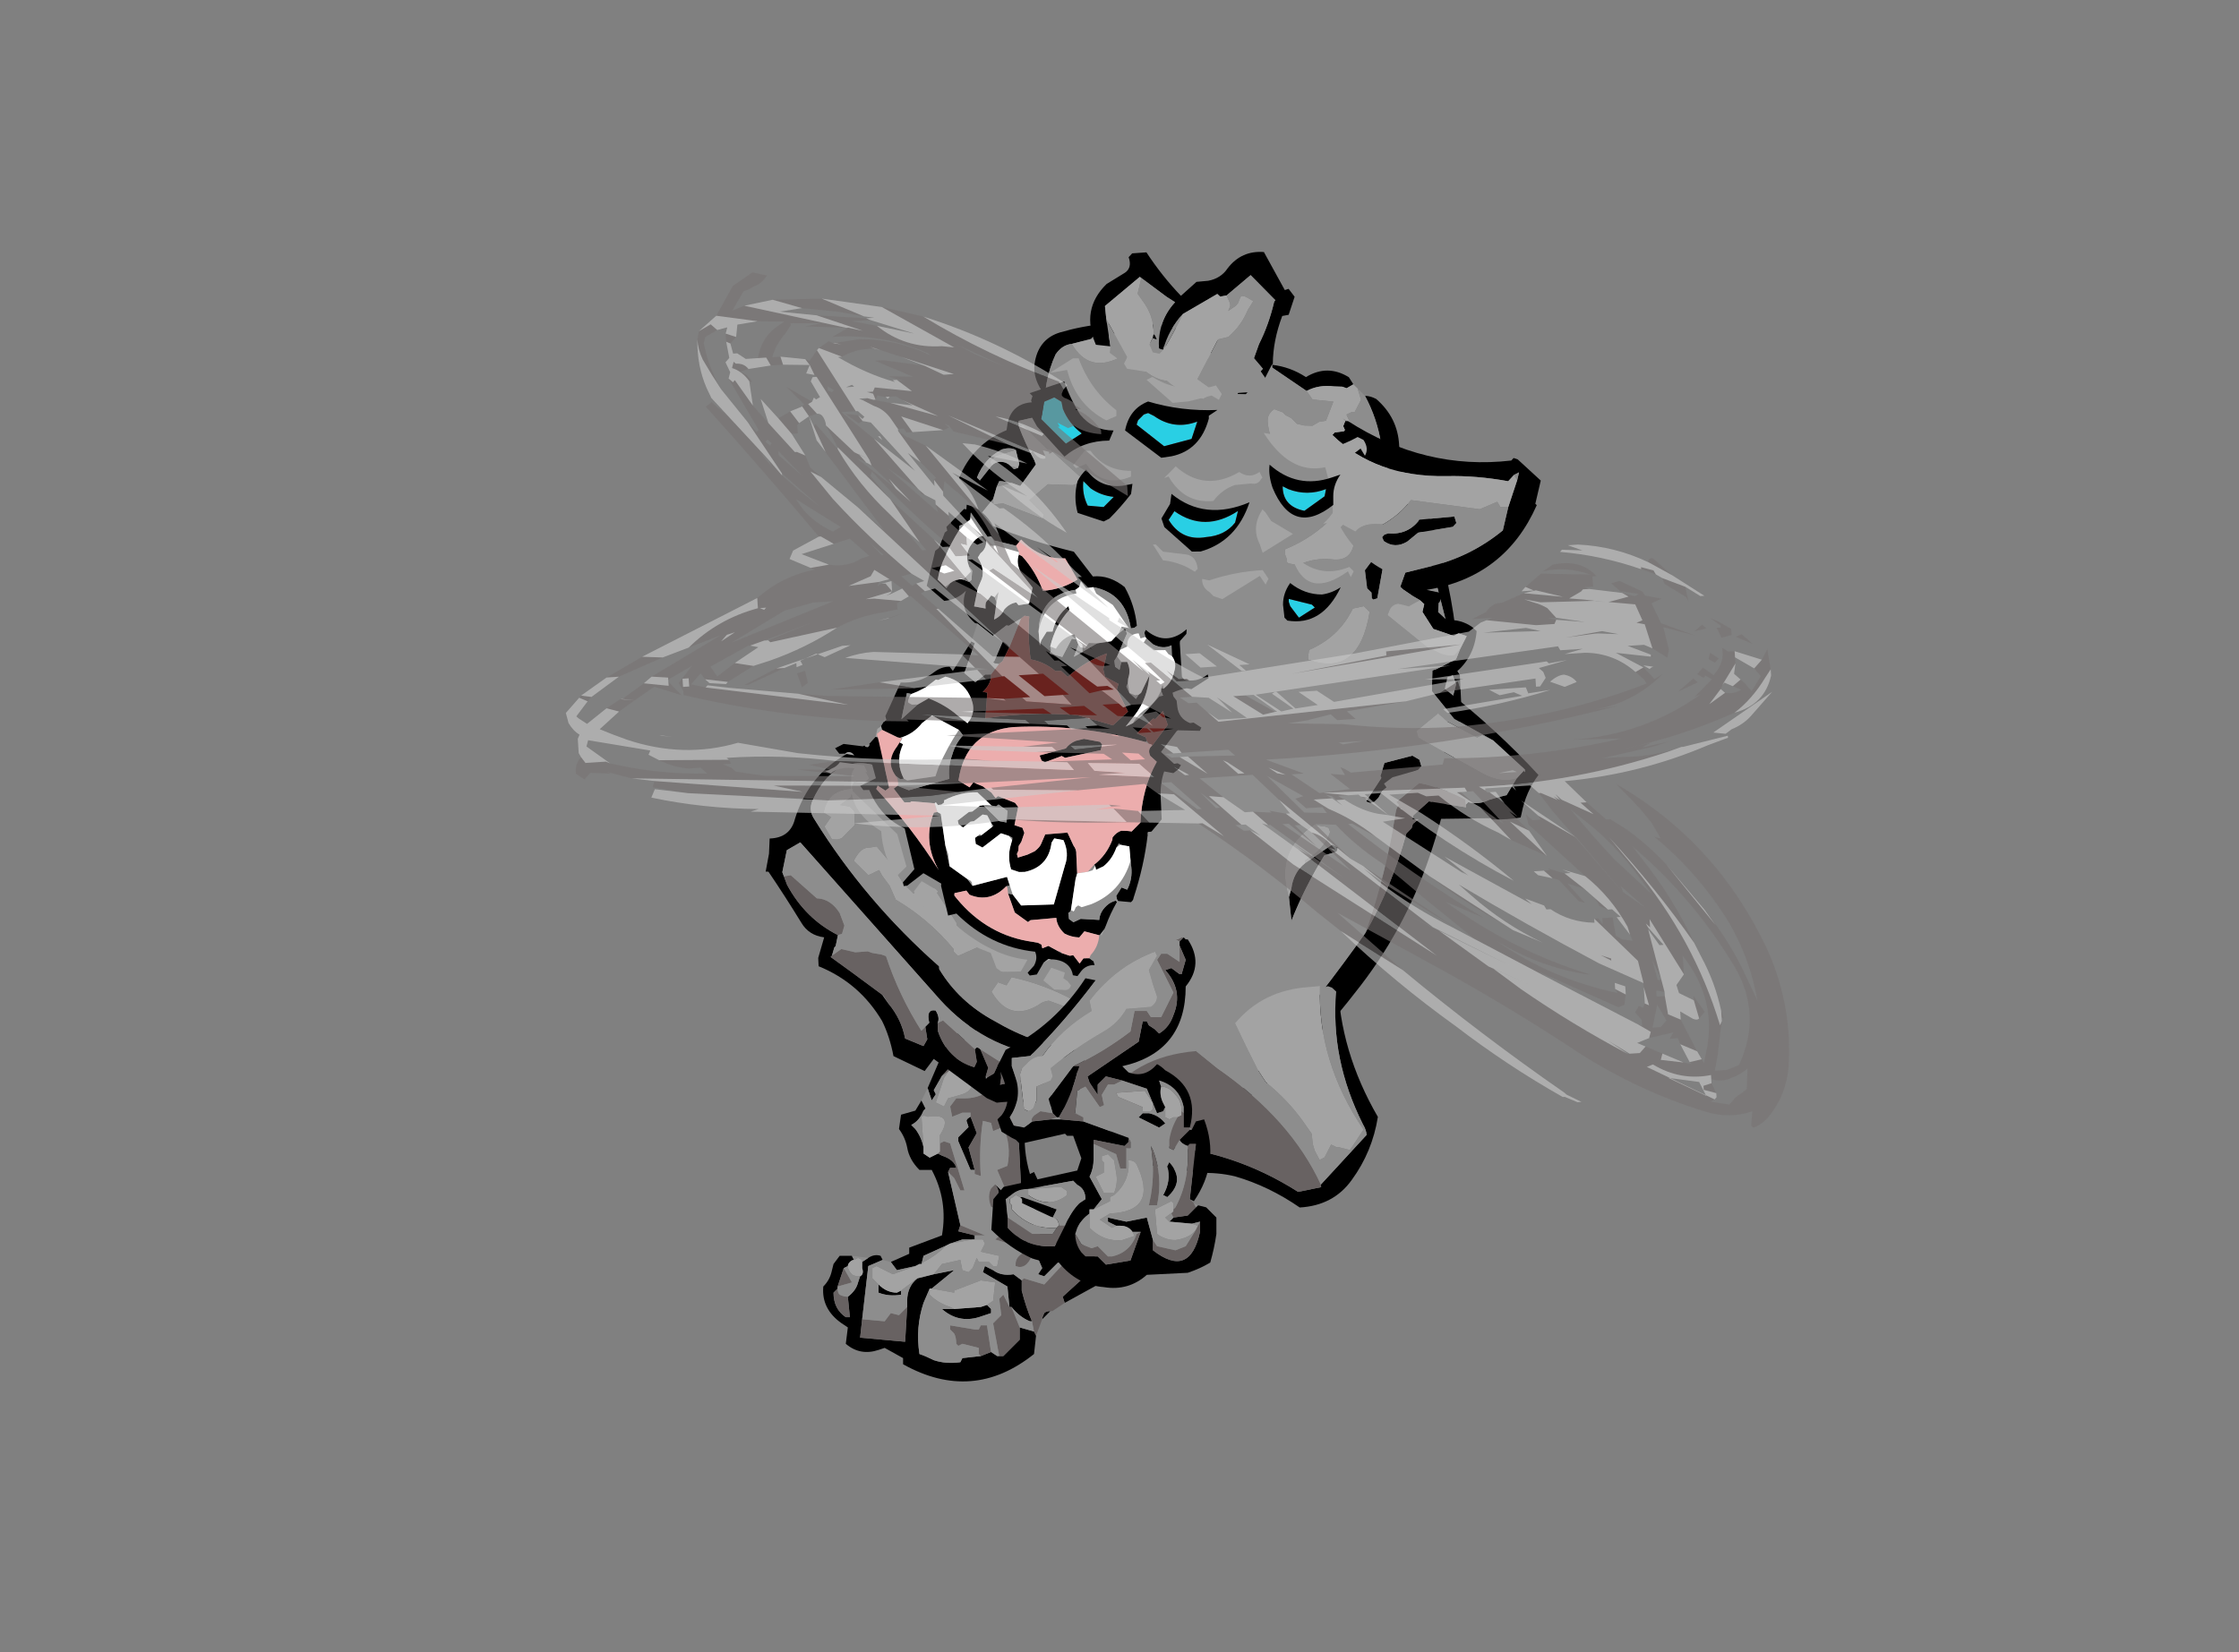 <?xml version="1.0" encoding="UTF-8" standalone="no"?>
<svg xmlns:ffdec="https://www.free-decompiler.com/flash" xmlns:xlink="http://www.w3.org/1999/xlink" ffdec:objectType="frame" height="282.75px" width="383.05px" xmlns="http://www.w3.org/2000/svg">
  <rect width="100%" height="100%" fill="#808080" stroke="none"/>
  <g transform="matrix(1.0, 0.0, 0.0, 1.0, 172.1, 228.35)">
    <use ffdec:characterId="136" ffdec:characterName="a_RightLegRun_04" height="62.65" transform="matrix(1.0, 0.0, 0.0, 1.0, -31.25, -54.75)" width="48.3" xlink:href="#sprite0"/>
    <use ffdec:characterId="158" ffdec:characterName="a_Body" height="150.15" transform="matrix(0.71, 0.702, -0.646, 0.654, 29.794, -193.249)" width="116.9" xlink:href="#sprite1"/>
    <use ffdec:characterId="156" ffdec:characterName="a_Horns" height="156.1" transform="matrix(0.705, 0.648, -0.574, 0.623, 34.249, -198.732)" width="141.05" xlink:href="#sprite2"/>
    <use ffdec:characterId="134" ffdec:characterName="a_LeftLegRun4" height="60.9" transform="matrix(1.0, 0.0, 0.0, 1.0, -2.5, -68.65)" width="38.5" xlink:href="#sprite3"/>
    <use ffdec:characterId="152" ffdec:characterName="a_Eyes" height="43.4" transform="matrix(0.708, 0.704, -0.704, 0.708, 28.447, -185.604)" width="61.95" xlink:href="#sprite4"/>
    <use ffdec:characterId="150" ffdec:characterName="a_MouthIdle" height="99.05" transform="matrix(0.518, 0.673, -0.605, 0.465, 14.888, -158.584)" width="102.2" xlink:href="#sprite5"/>
    <use ffdec:characterId="115" ffdec:characterName="a_Stunned6" height="157.15" transform="matrix(0.998, -0.065, 0.065, 0.998, -80.05, -179.35)" width="206.15" xlink:href="#sprite6"/>
  </g>
  <defs>
    <g id="sprite0" transform="matrix(1.0, 0.0, 0.0, 1.0, 0.0, 0.0)">
      <use ffdec:characterId="135" height="8.95" transform="matrix(7.0, 0.0, 0.0, 7.0, 0.0, 0.0)" width="6.9" xlink:href="#shape0"/>
    </g>
    <g id="shape0" transform="matrix(1.0, 0.0, 0.0, 1.0, 0.0, 0.0)">
      <path d="M5.65 5.0 L6.15 5.0 Q6.3 5.2 6.35 5.5 L6.35 5.7 Q6.8 5.95 6.85 6.4 L6.9 6.5 5.9 7.05 5.85 6.9 6.4 6.4 6.05 5.9 5.95 5.45 5.9 5.4 5.7 5.6 5.35 5.6 Q5.25 5.35 5.3 5.0 L5.25 4.9 Q5.15 4.7 4.95 4.5 L4.85 4.55 4.75 2.5 Q5.15 2.15 5.05 1.7 L4.85 1.65 5.3 1.1 5.25 0.95 5.3 0.9 Q5.6 0.5 5.25 0.15 L5.35 0.05 5.45 0.1 5.65 0.35 5.65 0.75 Q5.7 1.05 5.6 1.25 L5.6 1.3 Q5.4 1.45 5.3 1.65 4.7 2.7 5.05 3.9 L5.15 3.85 5.6 4.8 5.6 4.85 5.55 5.2 5.65 5.0 M5.55 7.25 L5.35 7.45 Q5.35 7.4 5.4 7.3 5.45 7.25 5.55 7.25 M5.2 7.85 L5.15 8.3 Q3.65 9.5 1.95 8.55 L1.95 8.4 1.5 8.15 1.35 8.2 Q0.9 8.35 0.55 8.05 L0.6 7.65 0.45 7.55 Q-0.05 7.2 0.0 6.65 0.15 6.5 0.2 6.3 L0.25 6.1 0.4 5.9 0.7 5.9 0.75 6.0 Q0.7 6.0 0.65 6.05 0.6 6.1 0.6 6.15 L0.5 6.2 0.35 6.65 0.35 6.7 0.25 6.8 Q0.25 7.2 0.55 7.4 L0.65 7.4 0.6 6.9 Q0.8 6.75 0.85 6.55 L0.9 6.4 Q1.0 6.35 0.95 6.2 L0.95 6.05 1.1 5.95 Q1.25 5.85 1.4 5.9 L1.45 6.0 1.1 6.15 0.95 7.45 0.9 7.9 2.0 8.0 2.05 7.15 2.05 7.0 Q2.05 6.65 2.3 6.45 L2.7 6.35 3.2 6.25 2.65 6.7 2.6 6.7 2.45 7.05 Q2.25 7.65 2.35 8.3 2.5 8.35 2.7 8.45 3.0 8.55 3.35 8.5 L3.4 8.4 3.85 8.35 4.1 8.25 4.25 8.35 4.3 8.35 4.4 8.35 4.8 7.95 4.8 7.65 5.15 7.75 5.2 7.85 M1.65 6.05 L2.1 5.85 2.1 5.7 2.9 5.4 Q3.05 4.55 2.65 3.8 L2.35 3.8 Q2.1 3.55 2.05 3.25 2.0 3.0 1.85 2.8 L1.9 2.45 2.25 2.35 2.4 2.1 2.5 2.3 2.45 2.35 Q2.35 2.6 2.15 2.7 L2.25 2.8 Q2.4 3.0 2.45 3.25 L2.45 3.35 2.45 3.4 2.6 3.5 2.8 3.4 2.9 3.45 Q3.2 3.55 3.25 3.75 L3.1 3.75 3.05 3.85 3.35 5.15 3.3 5.3 3.7 5.4 3.7 5.5 3.65 5.5 3.4 5.5 Q3.25 5.55 3.1 5.6 L3.0 5.65 2.45 5.9 2.4 6.1 2.35 6.1 2.25 6.15 1.8 6.25 1.65 6.05 M2.55 1.8 L2.85 1.1 Q3.1 0.4 3.7 0.25 L3.75 0.25 3.75 0.35 3.7 0.45 3.6 0.45 3.5 0.5 3.4 0.8 Q3.2 1.2 2.9 1.5 L2.7 1.85 2.75 1.95 2.65 2.1 2.55 1.8 M3.6 2.5 L3.75 2.9 3.55 3.25 3.7 3.8 3.6 3.8 3.3 3.1 3.3 3.0 3.55 2.75 3.5 2.6 Q3.5 2.55 3.6 2.5 M4.55 4.5 L4.75 4.6 5.15 5.15 4.8 5.1 4.7 5.1 Q4.6 4.7 4.25 4.6 4.35 4.35 4.2 4.15 L4.55 4.5 M4.0 7.1 L4.1 7.2 4.1 7.3 3.8 7.4 Q3.3 7.55 2.9 7.2 L3.2 7.2 3.85 7.15 4.0 7.1 M4.55 7.15 L4.5 6.65 3.9 6.3 3.95 6.15 4.15 6.25 Q4.35 6.4 4.65 6.35 L4.85 6.5 4.85 6.75 Q4.95 7.15 5.1 7.5 L5.05 7.5 Q4.8 7.4 4.6 7.15 L4.55 7.15 M1.9 6.75 L1.9 6.85 Q1.6 6.9 1.35 6.8 L1.35 6.6 Q1.55 6.8 1.8 6.8 L1.9 6.75 M5.2 5.85 L5.25 5.75 Q5.25 5.7 5.3 5.7 L5.4 5.8 5.9 5.9 5.4 6.4 5.25 6.35 5.35 6.2 5.2 5.85 M4.7 5.4 L5.05 5.4 4.95 5.6 4.9 5.5 4.75 5.45 4.7 5.4" fill="#000000" fill-rule="evenodd" stroke="none"/>
      <path d="M5.35 0.05 L5.25 0.15 Q5.6 0.5 5.3 0.9 L5.25 0.95 5.3 1.1 4.85 1.65 5.05 1.7 Q5.15 2.15 4.75 2.5 L4.85 4.55 Q4.8 4.55 4.75 4.6 L4.55 4.5 4.25 3.8 4.5 3.7 Q4.6 3.2 4.4 2.75 L4.15 2.85 4.1 2.65 3.9 2.6 Q3.8 3.25 3.85 3.95 L3.7 3.9 3.7 3.8 3.55 3.25 3.75 2.9 3.6 2.5 3.6 2.4 3.4 2.4 3.15 2.5 3.1 2.25 3.25 2.05 3.45 2.05 Q3.75 2.05 4.0 1.9 L4.05 1.75 3.65 1.5 3.65 1.4 3.35 1.25 3.1 1.35 3.05 1.4 2.9 1.5 Q3.2 1.2 3.4 0.8 L3.5 0.5 3.6 0.45 3.7 0.45 3.75 0.35 3.75 0.25 3.7 0.25 4.05 0.15 Q4.7 -0.05 5.35 0.05 M5.3 5.0 Q5.25 5.35 5.35 5.6 L5.3 5.7 Q5.25 5.7 5.25 5.75 L5.2 5.85 5.1 5.9 Q4.95 6.25 4.7 6.15 L4.7 6.1 Q4.7 5.95 4.85 5.85 L4.85 5.7 4.2 5.5 4.5 5.25 4.4 4.85 4.1 4.7 Q4.0 4.45 4.1 4.25 L4.2 4.15 Q4.35 4.35 4.25 4.6 4.6 4.7 4.7 5.1 L4.8 5.1 5.15 5.15 5.3 5.0 M6.05 5.9 L6.4 6.4 5.85 6.9 5.9 7.05 5.6 7.25 5.55 7.25 Q5.45 7.25 5.4 7.3 5.35 7.4 5.35 7.45 L5.2 7.85 5.15 7.75 5.1 7.5 Q4.95 7.15 4.85 6.75 L4.85 6.5 4.9 6.45 5.4 6.6 6.05 5.9 M2.85 3.15 L2.95 3.1 3.1 3.15 3.45 4.3 3.35 4.3 3.2 4.0 3.05 3.85 3.1 3.75 3.25 3.75 Q3.2 3.55 2.9 3.45 L2.8 3.4 2.85 3.35 2.85 3.15 M3.35 5.15 L3.95 5.4 3.7 5.4 3.3 5.3 3.35 5.15 M3.85 8.35 L3.8 8.3 3.8 8.15 3.4 8.05 3.3 8.1 3.25 8.05 Q3.25 7.9 3.2 7.8 L3.1 7.7 3.1 7.6 3.7 7.7 3.8 7.7 3.85 7.6 4.0 7.6 4.1 8.25 3.85 8.35 M4.3 8.35 L4.15 7.55 4.35 7.35 4.3 6.95 4.4 6.85 4.55 7.15 4.6 7.15 4.8 7.65 4.8 7.95 4.4 8.35 4.3 8.35 M2.45 3.25 L2.45 3.4 2.45 3.35 2.45 3.25 M0.6 6.9 L0.65 7.4 0.55 7.4 Q0.25 7.2 0.25 6.8 L0.35 6.7 Q0.35 6.8 0.4 6.85 0.5 6.9 0.6 6.9 M0.35 6.65 L0.5 6.2 0.7 6.55 0.35 6.65 M2.05 7.15 L2.0 8.0 0.9 7.9 0.95 7.45 1.5 7.5 1.65 7.3 1.85 7.35 2.05 7.15 M4.7 5.4 L4.75 5.45 4.9 5.5 4.95 5.6 5.05 5.4 4.7 5.4" fill="#686262" fill-rule="evenodd" stroke="none"/>
      <path d="M3.65 1.5 Q3.7 1.85 3.4 1.95 L3.05 2.05 2.95 2.25 2.75 2.15 2.95 1.55 3.05 1.4 3.1 1.35 3.35 1.25 3.65 1.4 3.65 1.5 M2.85 3.15 L2.85 3.35 2.8 3.4 2.6 3.5 2.45 3.4 2.45 3.25 2.4 2.5 Q2.45 2.45 2.55 2.5 3.2 2.4 2.85 2.95 L2.85 3.15 M3.7 5.5 L3.9 5.5 3.95 5.6 3.85 5.8 4.3 5.9 4.25 6.15 4.15 6.15 4.05 6.05 3.8 6.05 3.75 5.95 3.65 6.2 3.55 6.3 3.4 6.25 3.35 6.0 2.9 6.1 2.7 6.35 2.3 6.45 1.9 6.75 1.8 6.8 Q1.55 6.8 1.35 6.6 L1.2 6.45 1.2 6.2 1.3 6.15 1.7 6.35 2.25 6.15 2.35 6.1 2.4 6.1 2.45 6.05 Q2.75 5.9 3.0 5.65 L3.1 5.6 3.65 5.5 3.7 5.5 M2.65 6.7 L3.2 6.8 3.2 6.75 3.85 6.5 4.2 6.55 4.15 7.0 4.0 7.1 3.85 7.15 3.2 7.2 3.1 7.15 Q2.8 7.05 2.6 6.85 L2.6 6.7 2.65 6.7 M0.95 6.05 L0.95 6.2 Q1.0 6.35 0.9 6.4 0.75 6.4 0.7 6.35 0.6 6.25 0.6 6.15 0.6 6.1 0.65 6.05 0.7 6.0 0.75 6.0 L0.85 5.95 0.95 6.0 0.95 6.05" fill="#a3a3a3" fill-rule="evenodd" stroke="none"/>
      <path d="M5.65 5.0 L5.55 5.2 5.6 4.85 5.65 5.0 M5.6 1.3 L5.6 1.25 5.6 1.3 M4.85 4.55 L4.95 4.5 Q5.15 4.7 5.25 4.9 L5.3 5.0 5.15 5.15 4.75 4.6 Q4.8 4.55 4.85 4.55 M5.35 5.6 L5.7 5.6 5.9 5.4 5.95 5.45 6.05 5.9 5.4 6.6 4.9 6.45 4.85 6.5 4.65 6.35 Q4.35 6.4 4.15 6.25 L3.95 6.15 3.9 6.3 4.5 6.65 4.55 7.15 4.4 6.85 4.3 6.95 4.35 7.35 4.15 7.55 4.3 8.35 4.25 8.35 4.1 8.25 4.0 7.6 3.85 7.6 3.8 7.7 3.7 7.7 3.1 7.6 3.1 7.7 3.2 7.8 Q3.25 7.9 3.25 8.05 L3.3 8.1 3.4 8.05 3.8 8.15 3.8 8.3 3.85 8.35 3.4 8.4 3.35 8.5 Q3.0 8.55 2.7 8.45 2.5 8.35 2.35 8.3 2.25 7.65 2.45 7.05 L2.6 6.7 2.6 6.85 Q2.8 7.05 3.1 7.15 L3.2 7.2 2.9 7.2 Q3.3 7.55 3.8 7.4 L4.1 7.3 4.1 7.2 4.0 7.1 4.15 7.0 4.2 6.55 3.85 6.5 3.2 6.75 3.2 6.8 2.65 6.7 3.2 6.25 2.7 6.35 2.9 6.1 3.35 6.0 3.4 6.25 3.55 6.3 3.65 6.2 3.75 5.95 3.8 6.05 4.05 6.05 4.15 6.15 4.25 6.15 4.3 5.9 3.85 5.8 3.95 5.6 3.9 5.5 3.7 5.5 3.7 5.4 3.95 5.4 3.35 5.15 3.05 3.85 3.2 4.0 3.35 4.3 3.45 4.3 3.1 3.15 2.95 3.1 2.85 3.15 2.85 2.95 Q3.2 2.4 2.55 2.5 2.45 2.45 2.4 2.5 L2.45 3.25 Q2.4 3.0 2.25 2.8 L2.15 2.7 Q2.35 2.6 2.45 2.35 L2.5 2.3 2.4 2.1 2.55 1.8 2.65 2.1 2.75 1.95 2.7 1.85 2.9 1.5 3.05 1.4 2.95 1.55 2.75 2.15 2.95 2.25 3.05 2.05 3.4 1.95 Q3.7 1.85 3.65 1.5 L4.05 1.75 4.0 1.9 Q3.75 2.05 3.45 2.05 L3.25 2.05 3.1 2.25 3.15 2.5 3.4 2.4 3.6 2.4 3.6 2.5 Q3.5 2.55 3.5 2.6 L3.55 2.75 3.3 3.0 3.3 3.1 3.6 3.8 3.7 3.8 3.7 3.9 3.85 3.95 Q3.8 3.25 3.9 2.6 L4.1 2.65 4.15 2.85 4.4 2.75 Q4.6 3.2 4.5 3.7 L4.25 3.8 4.55 4.5 4.2 4.15 4.1 4.25 Q4.0 4.45 4.1 4.7 L4.4 4.85 4.5 5.25 4.2 5.5 4.85 5.7 4.85 5.85 Q4.7 5.95 4.7 6.1 L4.7 6.15 Q4.95 6.25 5.1 5.9 L5.2 5.85 5.35 6.2 5.25 6.35 5.4 6.4 5.9 5.9 5.4 5.8 5.3 5.7 5.35 5.6 M5.9 7.05 L5.6 7.25 5.9 7.05 M0.7 5.9 L1.1 5.95 0.95 6.05 0.95 6.0 0.85 5.95 0.75 6.0 0.7 5.9 M1.45 6.0 L1.65 6.05 1.8 6.25 2.25 6.15 1.7 6.35 1.3 6.15 1.2 6.2 1.2 6.45 1.35 6.6 1.35 6.8 Q1.6 6.9 1.9 6.85 L1.9 6.75 2.3 6.45 Q2.05 6.65 2.05 7.0 L2.05 7.15 1.85 7.35 1.65 7.3 1.5 7.5 0.95 7.45 1.1 6.15 1.45 6.0 M2.45 3.4 L2.45 3.35 2.45 3.4 M0.9 6.4 L0.85 6.55 Q0.8 6.75 0.6 6.9 0.5 6.9 0.4 6.85 0.35 6.8 0.35 6.7 L0.35 6.65 0.7 6.55 0.5 6.2 0.6 6.15 Q0.6 6.25 0.7 6.35 0.75 6.4 0.9 6.4 M3.0 5.65 Q2.75 5.9 2.45 6.05 L2.4 6.1 2.45 5.9 3.0 5.65 M3.1 5.6 Q3.25 5.55 3.4 5.5 L3.65 5.5 3.1 5.6 M5.1 7.5 L5.15 7.75 4.8 7.65 4.6 7.15 Q4.8 7.4 5.05 7.5 L5.1 7.5" fill="#8d8d8d" fill-rule="evenodd" stroke="none"/>
    </g>
    <g id="sprite1" transform="matrix(1.0, 0.0, 0.0, 1.0, -2.1, -16.1)">
      <use ffdec:characterId="157" height="21.45" transform="matrix(7.0, 0.0, 0.0, 7.0, 2.1, 16.1)" width="16.7" xlink:href="#shape1"/>
    </g>
    <g id="shape1" transform="matrix(1.0, 0.0, 0.0, 1.0, -0.3, -2.3)">
      <path d="M12.4 5.4 L9.95 3.8 9.65 3.9 9.4 4.2 9.4 4.5 9.35 4.55 9.25 4.55 9.25 4.3 9.25 4.05 9.05 3.8 Q8.65 3.45 8.15 3.25 L7.9 3.05 Q7.4 2.65 6.8 2.45 6.9 2.35 7.05 2.3 7.75 2.25 8.25 2.75 8.75 3.25 9.4 3.7 L9.85 3.45 10.2 3.65 Q11.55 4.4 12.65 5.4 L12.7 5.45 Q12.7 5.55 12.65 5.55 L12.4 5.4 M5.7 3.45 L4.7 3.65 4.65 3.6 Q5.0 3.3 5.45 3.2 5.6 2.55 6.2 2.4 L6.4 2.45 6.35 2.65 6.25 2.7 6.1 2.85 Q5.8 3.1 5.7 3.45 M4.3 3.95 Q4.5 4.1 4.6 4.3 4.7 4.45 4.7 4.65 L4.55 4.8 4.4 4.4 4.25 4.15 3.85 4.2 3.75 4.2 Q2.7 5.2 1.4 5.9 L1.15 6.35 1.05 6.4 1.05 6.5 0.8 6.95 Q0.65 7.15 0.7 7.45 0.95 8.2 1.55 8.8 L1.2 9.4 1.3 9.5 Q1.7 9.7 2.15 9.85 L2.25 9.9 2.35 10.6 2.15 10.7 1.95 10.85 1.9 10.9 1.95 11.05 2.1 11.35 2.15 11.9 Q1.7 11.6 1.15 11.6 0.8 10.7 1.15 9.8 L1.05 9.65 Q0.75 9.15 1.2 8.7 L1.1 8.4 Q0.65 8.3 0.45 7.95 0.15 7.45 0.4 6.95 1.5 4.8 3.9 3.9 L4.25 3.95 4.3 3.95 M4.85 17.25 L4.95 17.45 4.8 18.0 5.0 17.9 5.15 18.0 4.9 18.45 Q3.65 19.0 4.15 20.45 4.25 20.7 4.5 20.75 6.8 21.35 9.2 21.2 L9.25 21.25 Q10.15 21.5 11.1 21.2 12.2 20.9 13.05 20.2 L13.35 20.25 13.5 20.45 13.45 20.6 13.15 20.55 13.05 20.55 12.95 20.6 12.9 20.65 12.75 20.65 Q12.65 20.9 12.4 21.05 11.2 21.95 9.6 21.8 L4.65 21.45 4.55 21.85 4.85 22.35 4.95 22.4 5.15 22.5 Q6.05 22.8 6.9 22.5 L7.05 22.75 7.05 22.8 7.15 23.0 7.15 23.05 7.75 22.95 8.7 22.8 8.95 22.85 Q9.45 22.9 9.85 23.2 L10.3 23.0 10.25 22.8 10.0 22.6 10.0 22.45 Q9.7 22.25 9.9 22.1 10.1 22.15 10.15 22.3 L10.3 22.45 Q10.95 22.8 11.55 22.45 L11.5 22.3 11.25 22.1 11.25 22.05 Q11.25 22.0 11.35 22.0 L11.8 22.2 11.9 22.4 11.95 22.45 11.95 22.4 12.0 22.2 11.9 21.9 12.1 22.05 12.2 22.15 12.3 22.3 12.6 21.8 13.35 21.55 13.65 21.45 13.6 20.8 13.7 20.8 13.9 21.05 Q15.2 20.85 15.75 19.6 16.15 18.75 15.55 18.1 L15.6 18.1 15.8 18.2 16.0 18.4 16.1 18.4 16.6 17.9 Q16.55 17.25 16.5 16.6 16.35 14.6 16.05 12.6 15.7 11.2 15.05 9.95 L15.05 9.75 15.0 9.65 15.05 9.1 14.85 8.65 14.3 7.7 14.2 7.55 13.75 6.95 13.35 6.2 Q13.15 6.1 12.95 6.0 L12.8 5.85 13.25 5.95 13.75 6.45 Q15.0 8.05 15.85 9.95 16.7 11.85 16.9 13.95 17.15 16.15 16.8 18.2 L16.75 18.2 16.7 18.2 16.7 18.25 16.35 18.75 15.8 19.85 15.6 20.2 Q15.1 20.95 14.3 21.3 L14.4 21.3 Q13.25 21.75 12.55 22.7 L12.3 22.8 10.7 23.05 10.75 23.45 9.95 23.75 Q9.55 23.45 9.15 23.3 8.1 23.0 7.1 23.45 L6.95 23.3 6.7 22.8 Q6.4 23.05 6.05 22.95 5.3 22.75 4.6 22.6 L4.55 22.65 4.3 22.25 4.05 21.95 Q4.4 21.55 4.15 21.1 3.25 19.2 4.85 17.25 M14.2 8.45 Q13.95 9.0 13.9 9.6 L13.95 9.8 13.95 9.95 13.9 10.05 13.8 10.1 13.6 9.05 13.7 9.0 13.7 8.75 14.15 8.4 14.2 8.45 M13.8 12.4 L13.95 11.55 14.1 11.5 14.15 11.6 14.0 11.9 Q14.2 12.85 14.55 13.75 L14.1 13.35 14.0 13.15 Q13.75 12.8 13.8 12.4 M9.55 5.0 L9.65 4.95 9.9 5.1 10.5 6.05 10.45 6.15 10.4 6.15 10.3 6.05 10.15 6.05 9.8 5.75 9.75 5.35 9.7 5.3 Q9.55 5.2 9.55 5.0 M2.0 10.3 L1.95 10.2 1.65 10.0 Q1.5 10.05 1.4 10.25 1.25 10.75 1.45 11.25 L1.55 11.25 1.5 10.75 Q1.5 10.6 1.6 10.5 1.7 10.4 1.85 10.4 L1.95 10.4 2.0 10.3" fill="#000000" fill-rule="evenodd" stroke="none"/>
      <path d="M12.65 5.55 L12.75 5.65 12.5 5.75 12.45 5.8 Q11.8 5.75 11.15 5.95 10.95 5.85 11.0 5.65 11.0 5.55 11.1 5.45 11.2 5.4 11.3 5.3 L11.3 5.1 Q11.85 5.3 12.4 5.4 L12.65 5.55 M9.25 4.3 L9.0 4.7 8.95 4.95 Q8.95 5.05 9.0 5.2 L9.05 5.4 9.15 5.45 Q9.4 5.85 9.05 6.15 8.7 6.45 8.55 6.9 L8.35 7.05 8.3 7.05 8.25 7.0 8.15 6.95 8.05 6.85 Q8.65 5.3 7.95 3.8 L7.8 3.7 7.55 3.7 7.5 3.75 7.45 3.75 7.3 3.85 Q7.35 4.25 7.1 4.55 L6.65 5.05 Q6.05 5.2 5.6 4.8 5.4 4.65 5.45 4.4 L5.65 4.3 5.75 4.3 5.9 4.25 6.1 4.25 6.25 4.15 6.4 4.0 6.45 3.8 6.55 3.65 6.35 3.15 5.95 3.5 5.7 3.45 Q5.8 3.1 6.1 2.85 L6.25 2.7 6.35 2.65 6.4 2.45 6.55 2.45 6.8 2.6 6.9 2.95 6.85 3.0 6.8 3.15 Q7.45 3.45 8.15 3.25 8.65 3.45 9.05 3.8 L9.25 4.05 9.25 4.3 M3.85 4.2 Q3.8 4.5 3.55 4.65 L3.4 4.7 3.45 4.95 3.4 5.1 Q3.35 6.15 2.25 6.1 L2.05 6.2 1.9 6.2 Q1.65 7.2 0.8 6.95 L1.05 6.5 1.1 6.45 1.15 6.35 1.4 5.9 Q2.7 5.2 3.75 4.2 L3.85 4.2 M1.3 9.5 L1.35 9.4 2.2 9.4 2.25 9.35 3.35 9.3 3.3 9.5 3.25 9.6 2.8 10.05 2.75 10.7 3.25 10.7 3.3 10.8 2.35 11.25 2.2 11.45 2.1 11.35 1.95 11.05 2.15 10.7 2.35 10.6 2.25 9.9 2.15 9.85 Q1.7 9.7 1.3 9.5 M14.25 7.65 L13.75 7.9 13.6 7.8 13.65 7.0 13.75 6.95 14.2 7.55 14.25 7.65 M13.8 12.4 Q13.75 12.8 14.0 13.15 L14.1 13.35 Q13.05 12.75 13.3 11.5 L13.45 11.4 13.5 11.35 13.6 11.3 13.7 11.35 Q13.9 11.8 13.75 12.35 L13.8 12.4 M10.4 6.45 L10.6 6.45 Q11.55 7.9 10.35 8.5 L10.3 8.45 10.2 8.3 Q10.5 7.5 10.25 6.7 L10.4 6.45 M1.65 10.0 L1.95 10.2 2.0 10.3 1.85 10.4 Q1.7 10.4 1.6 10.5 1.5 10.6 1.5 10.75 L1.4 10.7 1.4 10.5 1.65 10.0 M7.4 7.75 L7.4 7.75 M4.9 19.85 L5.05 19.85 5.3 20.1 5.3 20.6 5.25 20.7 5.15 20.8 4.8 20.7 4.75 20.4 4.55 20.45 Q4.4 20.25 4.4 19.95 4.45 19.65 4.65 19.45 L4.75 19.65 4.7 20.0 4.9 19.85 M4.6 18.9 L4.75 18.95 4.75 19.15 4.55 19.3 4.45 19.25 4.45 19.15 Q4.45 19.0 4.6 18.9 M10.7 20.3 L10.65 20.05 Q11.3 19.6 12.05 19.35 L12.2 19.4 12.2 19.55 11.7 19.8 Q11.6 19.95 11.6 20.05 11.4 20.95 10.55 20.7 L10.5 20.4 10.7 20.3 M6.55 20.15 L7.15 20.3 7.5 20.3 7.55 19.95 7.8 19.8 7.9 19.8 7.9 19.85 8.75 20.05 8.8 20.1 9.55 20.1 9.35 20.65 9.2 20.65 9.15 20.6 Q8.2 20.5 7.3 20.75 L6.95 20.6 6.65 20.55 6.5 20.5 6.4 20.8 5.9 20.8 Q5.85 20.65 5.85 20.5 5.85 20.35 5.95 20.25 L6.05 20.1 6.55 20.15" fill="#a3a3a3" fill-rule="evenodd" stroke="none"/>
      <path d="M4.95 22.4 L5.05 22.25 5.9 22.2 Q6.15 21.95 6.55 22.05 L6.85 22.2 6.95 22.4 6.9 22.5 Q6.05 22.8 5.15 22.5 L4.95 22.4 M7.15 23.0 L7.2 22.7 7.5 22.5 7.7 22.25 7.8 22.2 8.0 22.05 8.1 22.0 Q9.0 22.5 10.0 22.75 L10.0 22.6 10.25 22.8 10.3 23.0 9.85 23.2 Q9.45 22.9 8.95 22.85 L8.75 22.8 8.7 22.8 7.75 22.95 7.15 23.05 7.15 23.0 M10.15 22.3 L10.2 22.15 11.25 22.1 11.5 22.3 11.55 22.45 Q10.95 22.8 10.3 22.45 L10.15 22.3 M11.35 22.0 L12.2 21.8 Q12.2 21.75 12.25 21.7 12.7 21.2 13.35 21.55 L12.6 21.8 12.3 22.3 12.2 22.15 12.1 22.05 11.9 21.9 12.0 22.2 11.95 22.4 11.9 22.4 11.8 22.2 11.35 22.0 M16.05 12.6 Q15.4 11.1 14.5 9.75 14.4 9.6 14.45 9.45 L14.55 8.85 14.85 8.65 15.05 9.1 15.0 9.65 15.05 9.75 15.05 9.95 Q15.7 11.2 16.05 12.6" fill="#686262" fill-rule="evenodd" stroke="none"/>
      <path d="M12.4 5.4 Q11.85 5.3 11.3 5.1 L11.3 5.3 Q11.2 5.4 11.1 5.45 11.0 5.55 11.0 5.65 10.95 5.85 11.15 5.95 11.8 5.75 12.45 5.8 L12.5 5.75 12.75 5.65 12.65 5.55 Q12.7 5.55 12.7 5.45 L12.65 5.4 13.25 5.95 12.8 5.85 12.95 6.0 Q13.15 6.1 13.35 6.2 L13.75 6.95 13.65 7.0 13.6 7.8 13.75 7.9 14.25 7.65 14.3 7.7 14.85 8.65 14.55 8.85 14.45 9.45 Q14.4 9.6 14.5 9.75 15.4 11.1 16.05 12.6 16.35 14.6 16.5 16.6 16.55 17.25 16.6 17.9 L16.1 18.4 16.0 18.4 15.8 18.2 15.6 18.1 15.55 18.1 Q16.15 18.75 15.75 19.6 15.2 20.85 13.9 21.05 L13.7 20.8 13.6 20.8 13.65 21.45 13.35 21.55 Q12.7 21.2 12.25 21.7 12.2 21.75 12.2 21.8 L11.35 22.0 Q11.25 22.0 11.25 22.05 L11.25 22.1 10.2 22.15 10.15 22.3 Q10.1 22.15 9.9 22.1 9.7 22.25 10.0 22.45 L10.0 22.6 10.0 22.75 Q9.0 22.5 8.1 22.0 L8.0 22.05 7.8 22.2 7.7 22.25 7.5 22.5 7.2 22.7 7.15 23.0 7.05 22.8 7.05 22.75 6.9 22.5 6.95 22.4 6.85 22.2 6.55 22.05 Q6.15 21.95 5.9 22.2 L5.05 22.25 4.95 22.4 4.85 22.35 4.55 21.85 4.65 21.45 9.6 21.8 Q11.2 21.95 12.4 21.05 12.65 20.9 12.75 20.65 L12.9 20.65 12.95 20.6 13.05 20.55 13.15 20.55 13.45 20.6 13.5 20.45 13.35 20.25 13.05 20.2 Q12.2 20.9 11.1 21.2 10.15 21.5 9.25 21.25 L9.2 21.2 Q6.8 21.35 4.5 20.75 4.25 20.7 4.15 20.45 3.65 19.0 4.9 18.45 L5.15 18.0 5.0 17.9 4.8 18.0 4.95 17.45 4.85 17.25 Q6.0 15.75 5.35 13.95 4.6 11.75 2.15 11.9 L2.1 11.35 2.2 11.45 2.35 11.25 3.3 10.8 3.25 10.7 2.75 10.7 2.8 10.05 3.25 9.6 3.3 9.5 3.35 9.3 2.25 9.35 2.2 9.4 1.35 9.4 1.3 9.5 1.2 9.4 1.55 8.8 Q0.95 8.2 0.7 7.45 0.65 7.15 0.8 6.95 1.65 7.2 1.9 6.2 L2.05 6.2 2.25 6.1 Q3.35 6.15 3.4 5.1 L3.45 4.95 3.4 4.7 3.55 4.65 Q3.8 4.5 3.85 4.2 L4.25 4.15 4.4 4.4 4.55 4.8 4.7 4.65 Q4.7 4.45 4.6 4.3 4.5 4.1 4.3 3.95 L4.65 3.6 4.7 3.65 5.7 3.45 5.95 3.5 6.35 3.15 6.55 3.65 6.45 3.8 6.4 4.0 6.25 4.15 6.1 4.25 5.9 4.25 5.75 4.3 5.65 4.3 5.45 4.4 Q5.4 4.65 5.6 4.8 6.05 5.2 6.65 5.05 L7.1 4.55 Q7.35 4.25 7.3 3.85 L7.45 3.75 7.5 3.75 7.55 3.7 7.8 3.7 7.95 3.8 Q8.65 5.3 8.05 6.85 L8.15 6.95 8.25 7.0 8.3 7.05 8.35 7.05 8.55 6.9 Q8.7 6.45 9.05 6.15 9.4 5.85 9.15 5.45 L9.05 5.4 9.0 5.2 Q8.95 5.05 8.95 4.95 L9.0 4.7 9.25 4.3 9.25 4.55 9.35 4.55 9.4 4.5 9.4 4.2 9.65 3.9 9.95 3.8 12.4 5.4 M14.2 8.45 L14.15 8.4 13.7 8.75 13.7 9.0 13.6 9.05 13.8 10.1 13.9 10.05 13.95 9.95 13.95 9.8 13.9 9.6 Q13.95 9.0 14.2 8.45 M14.1 13.35 L14.55 13.75 Q14.2 12.85 14.0 11.9 L14.15 11.6 14.1 11.5 13.95 11.55 13.8 12.4 13.75 12.35 Q13.9 11.8 13.7 11.35 L13.6 11.3 13.5 11.35 13.45 11.4 13.3 11.5 Q13.05 12.75 14.1 13.35 M8.15 3.25 Q7.45 3.45 6.8 3.15 L6.85 3.0 6.9 2.95 6.8 2.6 6.55 2.45 6.8 2.45 Q7.4 2.65 7.9 3.05 L8.15 3.25 M9.55 5.0 Q9.55 5.2 9.7 5.3 L9.75 5.35 9.8 5.75 10.15 6.05 10.3 6.05 10.4 6.15 10.45 6.15 10.5 6.05 9.9 5.1 9.65 4.95 9.55 5.0 M10.4 6.45 L10.25 6.7 Q10.5 7.5 10.2 8.3 L10.3 8.45 10.35 8.5 Q11.55 7.9 10.6 6.45 L10.4 6.45 M1.05 6.5 L1.05 6.4 1.15 6.35 1.1 6.45 1.05 6.5 M2.0 10.3 L1.95 10.4 1.85 10.4 2.0 10.3 M1.5 10.75 L1.55 11.25 1.45 11.25 Q1.25 10.75 1.4 10.25 1.5 10.05 1.65 10.0 L1.4 10.5 1.4 10.7 1.5 10.75 M2.15 10.7 L1.95 11.05 1.9 10.9 1.95 10.85 2.15 10.7 M7.4 7.75 L7.4 7.75 M6.55 20.15 L6.05 20.1 5.95 20.25 Q5.85 20.35 5.85 20.5 5.85 20.65 5.9 20.8 L6.4 20.8 6.5 20.5 6.65 20.55 6.95 20.6 7.3 20.75 Q8.2 20.5 9.15 20.6 L9.2 20.65 9.35 20.65 9.55 20.1 8.8 20.1 8.75 20.05 7.9 19.85 7.9 19.8 7.8 19.8 7.55 19.95 7.5 20.3 7.15 20.3 6.55 20.15 M10.7 20.3 L10.5 20.4 10.55 20.7 Q11.4 20.95 11.6 20.05 11.6 19.95 11.7 19.8 L12.2 19.55 12.2 19.4 12.05 19.35 Q11.3 19.6 10.65 20.05 L10.7 20.3 M4.6 18.9 Q4.45 19.0 4.45 19.15 L4.45 19.25 4.55 19.3 4.75 19.15 4.75 18.95 4.6 18.9 M4.9 19.85 L4.7 20.0 4.75 19.65 4.65 19.45 Q4.45 19.65 4.4 19.95 4.4 20.25 4.55 20.45 L4.75 20.4 4.8 20.7 5.15 20.8 5.25 20.7 5.3 20.6 5.3 20.1 5.05 19.85 4.9 19.85 M14.4 21.3 L14.3 21.3 Q15.1 20.95 15.6 20.2 15.3 20.7 14.85 21.1 L14.8 21.1 14.4 21.3 M16.7 18.25 L16.7 18.2 16.75 18.2 16.7 18.25 M8.7 22.8 L8.75 22.8 8.95 22.85 8.7 22.8 M11.95 22.4 L11.95 22.45 11.9 22.4 11.95 22.4" fill="#8d8d8d" fill-rule="evenodd" stroke="none"/>
    </g>
    <g id="sprite2" transform="matrix(1.0, 0.0, 0.0, 1.0, 0.0, -0.35)">
      <use ffdec:characterId="155" height="22.3" transform="matrix(7.0, 0.0, 0.0, 7.0, 0.0, 0.35)" width="20.15" xlink:href="#shape2"/>
    </g>
    <g id="shape2" transform="matrix(1.0, 0.0, 0.0, 1.0, 0.0, -0.05)">
      <path d="M6.95 2.55 Q9.25 2.1 10.7 0.2 L10.7 0.1 10.8 0.05 11.6 0.05 11.9 0.65 11.95 0.65 Q12.6 2.8 11.35 4.6 L11.65 4.4 11.75 4.45 11.8 4.6 11.8 4.65 11.95 4.85 12.25 4.85 Q12.5 4.55 12.85 4.5 L13.0 4.5 Q13.45 5.15 13.3 5.95 L13.25 6.05 13.4 6.35 Q15.1 6.2 16.65 6.35 16.7 6.95 17.0 7.5 L17.05 7.6 Q16.85 7.9 16.55 8.2 L16.5 8.2 15.05 9.75 15.0 9.65 15.05 9.05 15.85 8.45 15.8 8.4 15.8 8.3 Q16.05 8.15 16.15 7.85 16.25 7.65 16.4 7.4 L16.3 6.85 16.3 6.55 16.35 6.55 16.3 6.5 15.2 6.5 14.1 6.8 13.2 6.65 12.85 6.2 12.9 6.1 13.1 5.5 13.0 5.2 12.9 4.8 12.7 4.9 12.65 5.05 12.15 5.3 11.65 5.15 11.55 4.95 11.4 4.95 11.2 5.0 10.9 5.05 10.8 5.05 10.65 4.65 11.0 4.05 Q11.6 3.05 11.75 1.85 L11.45 1.25 11.15 0.5 11.05 0.3 11.0 0.45 11.0 0.7 Q10.3 1.2 9.75 1.8 8.45 3.2 6.9 3.15 L6.9 3.05 7.05 2.85 7.05 2.8 6.95 2.75 6.9 2.6 6.95 2.55 M13.9 9.55 L13.7 9.45 13.55 9.1 13.95 8.4 14.15 8.35 14.3 8.45 14.3 8.6 13.95 9.25 13.9 9.55 M10.75 2.6 L10.75 2.75 10.2 3.55 10.15 3.95 Q10.05 4.35 9.7 4.4 L9.6 4.35 9.6 4.25 9.65 4.15 Q10.05 3.8 10.0 3.25 L10.6 2.5 10.75 2.6 M1.2 5.6 L0.9 5.85 Q0.0 5.4 0.05 4.35 L0.2 3.75 Q0.25 3.5 0.0 3.35 L0.0 3.2 0.25 2.9 Q0.95 3.1 1.65 3.15 L1.7 2.55 1.9 2.3 Q2.1 2.0 2.05 1.65 2.0 1.0 2.45 0.6 L3.5 1.0 3.55 0.9 3.8 0.95 4.0 1.45 3.9 1.6 Q4.15 2.3 4.55 2.8 L4.55 2.85 4.65 3.25 4.45 3.2 4.45 3.1 4.1 3.05 3.95 2.65 Q3.8 2.05 3.5 1.45 L3.5 1.4 2.6 1.35 2.5 2.25 2.4 2.4 2.3 2.4 2.0 3.5 Q2.0 4.1 2.25 4.65 L2.15 4.7 Q1.65 4.15 1.65 3.4 L1.4 3.45 0.55 3.55 0.4 4.85 0.65 5.1 1.2 5.6 M4.65 3.3 L4.65 3.5 4.65 3.65 4.65 3.5 4.65 3.3 M1.8 4.5 L1.85 4.5 1.95 4.55 1.85 4.6 1.8 4.5 M19.65 19.3 L19.65 17.35 Q19.55 17.25 19.4 17.2 17.65 16.45 16.6 14.9 L16.45 14.65 Q17.7 16.1 19.55 16.75 20.05 17.6 20.15 18.6 20.25 19.5 19.65 20.2 18.7 20.35 17.9 20.8 17.5 21.05 17.15 21.45 L17.0 21.55 15.95 22.35 14.25 22.25 14.25 22.1 15.15 22.0 Q15.6 22.0 15.8 21.75 17.35 20.3 19.35 19.9 L19.7 19.35 19.65 19.3 M16.85 18.2 L16.85 18.2" fill="#000000" fill-rule="evenodd" stroke="none"/>
      <path d="M6.9 2.6 L6.95 2.75 7.05 2.8 7.05 2.85 6.9 3.05 6.9 3.15 Q8.45 3.2 9.75 1.8 10.3 1.2 11.0 0.7 L11.0 0.45 11.15 0.5 11.45 1.25 11.3 1.4 11.15 1.35 10.95 1.85 9.5 3.0 Q9.55 3.5 9.4 4.05 L9.25 4.2 Q9.0 4.45 9.0 4.75 L8.65 4.85 8.65 4.95 8.35 4.9 Q7.8 4.25 7.05 3.8 L6.95 3.6 Q6.65 3.15 6.8 2.6 L6.9 2.6 M11.4 4.95 L11.55 4.95 11.65 5.15 12.15 5.3 12.65 5.05 12.7 4.9 12.9 4.8 13.0 5.2 13.0 5.45 Q12.85 5.65 12.65 5.7 L12.5 5.75 12.45 5.8 11.05 5.9 11.0 5.75 Q10.95 5.6 11.05 5.45 L11.3 5.3 11.4 4.95 M15.2 6.5 L16.3 6.5 16.3 6.55 16.3 6.85 Q16.1 7.25 15.6 7.4 14.7 7.65 13.75 7.9 L13.6 7.8 13.7 7.0 14.0 7.0 14.85 6.75 14.9 6.6 15.2 6.5 M0.65 5.1 L0.4 4.85 0.55 3.55 0.6 3.55 0.8 3.95 1.0 4.0 Q1.5 4.1 1.8 4.5 L1.85 4.6 1.9 4.8 2.1 4.9 2.25 4.8 2.25 4.6 Q2.15 4.05 2.0 3.5 L2.3 2.4 2.4 2.4 2.5 2.25 2.7 2.35 2.75 2.4 2.8 2.55 2.85 2.3 2.85 2.2 2.8 2.05 Q2.75 1.95 2.9 1.9 L3.1 1.85 3.15 2.15 Q3.3 2.6 3.25 3.1 L3.1 3.35 3.4 4.6 3.75 4.55 3.85 4.6 3.9 4.7 3.85 4.9 Q3.6 5.05 3.3 5.15 2.85 5.3 2.35 5.15 L2.3 5.45 1.9 5.75 1.75 5.7 1.7 5.5 0.65 5.1 M16.2 15.1 Q17.45 16.75 19.5 17.3 L19.6 18.0 19.35 18.15 19.3 18.2 19.15 18.25 19.25 18.65 19.2 18.8 18.95 18.7 18.8 18.6 18.6 18.4 18.2 18.3 Q17.55 18.15 16.85 18.2 L16.5 18.1 Q15.9 17.85 15.25 17.55 15.2 16.3 16.0 15.35 L16.2 15.1 M16.85 18.2 L16.85 18.2" fill="#a3a3a3" fill-rule="evenodd" stroke="none"/>
      <path d="M15.8 8.4 L15.85 8.45 15.05 9.05 15.0 9.65 15.05 9.75 14.45 9.7 14.55 8.85 Q15.05 8.5 15.7 8.3 L15.8 8.4 M19.65 19.3 L19.7 19.35 19.35 19.9 Q17.35 20.3 15.8 21.75 15.6 22.0 15.15 22.0 L14.25 22.1 Q14.15 21.95 14.15 21.8 13.9 20.25 15.0 18.9 L15.7 18.85 Q17.95 18.5 19.65 19.3" fill="#686262" fill-rule="evenodd" stroke="none"/>
      <path d="M6.95 2.55 L6.9 2.6 6.8 2.6 6.95 2.55 M11.0 0.45 L11.05 0.3 11.15 0.5 11.0 0.45 M11.45 1.25 L11.75 1.85 Q11.6 3.05 11.0 4.05 L10.65 4.65 10.8 5.05 10.9 5.05 11.2 5.0 11.4 4.95 11.3 5.3 11.05 5.45 Q10.95 5.6 11.0 5.75 L11.05 5.9 12.45 5.8 12.5 5.75 12.65 5.7 Q12.85 5.65 13.0 5.45 L13.0 5.2 13.1 5.5 12.9 6.1 12.85 6.2 13.2 6.65 14.1 6.8 15.2 6.5 14.9 6.6 14.85 6.75 14.0 7.0 13.7 7.0 13.6 7.8 13.75 7.9 Q14.7 7.65 15.6 7.4 16.1 7.25 16.3 6.85 L16.4 7.4 Q16.25 7.65 16.15 7.85 16.05 8.15 15.8 8.3 L15.8 8.4 15.7 8.3 Q15.05 8.5 14.55 8.85 L14.45 9.7 13.9 9.55 13.95 9.25 14.3 8.6 14.3 8.45 14.15 8.35 13.95 8.4 13.55 9.1 13.7 9.45 13.25 9.1 12.75 7.8 12.85 7.4 Q13.05 6.95 12.75 6.55 L12.5 6.65 Q10.95 6.55 10.55 4.85 L10.5 4.95 10.25 5.0 Q9.45 5.25 8.65 4.95 L8.65 4.85 9.0 4.75 Q9.0 4.45 9.25 4.2 L9.4 4.05 Q9.55 3.5 9.5 3.0 L10.95 1.85 11.15 1.35 11.3 1.4 11.45 1.25 M16.3 6.5 L16.35 6.55 16.3 6.55 16.3 6.5 M10.75 2.6 L10.6 2.5 10.0 3.25 Q10.05 3.8 9.65 4.15 L9.6 4.25 9.6 4.35 9.7 4.4 Q10.05 4.35 10.15 3.95 L10.2 3.55 10.75 2.75 10.75 2.6 M1.2 5.6 L0.65 5.1 1.7 5.5 1.75 5.7 1.3 5.75 1.2 5.6 M0.55 3.55 L1.4 3.45 1.65 3.4 Q1.65 4.15 2.15 4.7 L2.25 4.65 Q2.0 4.1 2.0 3.5 2.15 4.05 2.25 4.6 L2.25 4.8 2.1 4.9 1.9 4.8 1.85 4.6 1.95 4.55 1.85 4.5 1.8 4.5 Q1.5 4.1 1.0 4.0 L0.8 3.95 0.6 3.55 0.55 3.55 M2.5 2.25 L2.6 1.35 3.5 1.4 3.5 1.45 Q3.8 2.05 3.95 2.65 L4.1 3.05 4.45 3.1 4.45 3.2 4.65 3.25 4.65 3.3 4.65 3.5 4.65 3.65 4.65 3.8 3.9 4.7 3.85 4.6 3.75 4.55 3.4 4.6 3.1 3.35 3.25 3.1 Q3.3 2.6 3.15 2.15 L3.1 1.85 2.9 1.9 Q2.75 1.95 2.8 2.05 L2.85 2.2 2.85 2.3 2.8 2.55 2.75 2.4 2.7 2.35 2.5 2.25 M16.6 14.9 Q17.65 16.45 19.4 17.2 19.55 17.25 19.65 17.35 L19.65 19.3 Q17.95 18.5 15.7 18.85 L15.0 18.9 Q15.0 18.8 15.0 18.75 L15.25 17.55 Q15.9 17.85 16.5 18.1 L16.85 18.2 Q17.55 18.15 18.2 18.3 L18.6 18.4 18.8 18.6 18.95 18.7 19.2 18.8 19.25 18.65 19.15 18.25 19.3 18.2 19.35 18.15 19.6 18.0 19.5 17.3 Q17.45 16.75 16.2 15.1 L16.3 15.05 16.35 14.95 16.45 14.9 16.6 14.9 M17.0 21.55 L17.15 21.45 17.05 21.55 17.0 21.55" fill="#8d8d8d" fill-rule="evenodd" stroke="none"/>
    </g>
    <g id="sprite3" transform="matrix(1.0, 0.0, 0.0, 1.0, 0.0, -0.35)">
      <use ffdec:characterId="133" height="8.7" transform="matrix(7.0, 0.0, 0.0, 7.0, 0.0, 0.35)" width="5.5" xlink:href="#shape3"/>
    </g>
    <g id="shape3" transform="matrix(1.0, 0.0, 0.0, 1.0, 0.0, -0.05)">
      <path d="M4.75 0.2 L4.8 0.2 Q5.2 0.8 4.75 1.35 4.75 2.95 3.2 3.3 L3.35 3.45 Q3.75 3.6 4.05 3.25 4.15 3.3 4.25 3.4 5.1 3.85 4.85 4.8 L4.7 4.8 4.7 4.45 4.7 4.3 Q4.6 3.8 4.1 3.65 L4.15 3.8 Q4.1 4.0 4.2 4.2 L4.25 4.3 4.2 4.4 4.05 4.45 3.8 3.85 3.2 3.65 2.8 3.55 2.6 3.75 2.6 4.0 2.4 3.7 2.35 3.55 3.6 2.7 3.7 2.2 3.8 2.2 3.85 2.3 4.0 2.4 4.1 2.5 Q4.35 2.35 4.45 2.05 4.7 1.45 4.25 0.95 L4.4 0.9 4.6 1.05 4.65 1.05 4.75 0.7 4.6 0.35 4.6 0.25 4.7 0.15 4.75 0.2 M4.9 4.85 L5.0 4.65 5.2 4.6 Q5.6 5.65 4.95 6.6 L4.85 6.55 5.0 5.2 4.85 5.2 4.8 5.25 Q4.65 5.2 4.6 5.1 L4.85 4.85 4.9 4.85 M5.05 6.7 L5.25 6.75 5.5 7.0 5.5 7.4 Q5.45 7.75 5.35 8.1 5.1 8.25 4.8 8.35 L3.8 8.4 Q3.35 8.8 2.75 8.7 2.1 8.65 1.65 8.1 1.3 8.1 1.0 8.0 0.45 7.75 0.0 7.3 L0.05 6.55 0.3 6.25 2.1 5.85 2.2 5.55 2.0 5.0 1.85 5.0 1.8 4.95 0.7 5.2 0.6 5.1 0.5 5.05 0.25 4.9 0.15 4.6 0.25 4.5 Q0.4 4.3 0.4 4.05 0.35 3.65 0.15 3.3 L0.35 2.9 Q1.55 2.3 2.3 1.15 L2.55 1.2 Q1.8 2.2 0.95 3.05 L0.5 3.1 0.5 3.3 0.6 3.6 Q0.75 4.1 0.45 4.55 L0.55 4.75 0.8 4.8 1.0 4.65 1.45 4.6 1.7 4.6 2.25 4.65 3.35 5.05 3.35 5.15 3.25 5.25 2.5 5.1 2.5 5.2 2.5 5.55 Q2.5 5.8 2.4 6.0 L2.7 6.55 2.5 6.8 Q2.45 6.8 2.4 6.8 L2.4 6.9 Q2.2 7.05 2.1 7.25 L2.05 7.4 Q2.05 7.65 2.2 7.85 L2.3 7.95 2.6 7.95 2.8 8.15 3.4 8.05 3.65 7.35 3.45 7.35 Q3.35 7.2 3.15 7.2 L3.05 7.2 2.85 7.1 2.85 7.0 3.3 7.1 3.8 7.0 3.95 7.55 3.95 7.8 Q4.85 8.5 5.1 7.35 L5.1 7.1 4.9 7.15 4.35 7.1 4.45 7.0 4.8 6.95 5.0 6.75 5.05 6.7 M1.5 4.45 L1.4 4.1 2.0 3.3 2.15 3.3 2.1 3.45 Q1.95 4.05 1.65 4.55 L1.6 4.55 1.5 4.45 M1.8 7.2 Q1.95 6.85 2.15 6.65 L2.3 6.55 Q2.3 6.3 2.1 6.2 L2.0 6.1 0.9 6.3 Q0.7 6.3 0.55 6.4 L0.35 6.55 0.4 7.0 0.4 7.25 Q0.85 7.75 1.55 7.7 L1.8 7.2 M0.7 6.5 L0.75 6.5 1.6 6.8 1.5 7.0 0.75 6.65 0.75 6.55 0.7 6.5 M4.3 6.5 L4.2 6.45 Q4.4 6.1 4.3 5.75 L4.35 5.65 Q4.75 6.1 4.3 6.5 M4.25 4.7 L4.1 4.8 3.6 4.55 3.7 4.45 3.85 4.45 Q4.1 4.5 4.25 4.7" fill="#000000" fill-rule="evenodd" stroke="none"/>
      <path d="M4.25 4.3 L4.2 4.2 Q4.1 4.0 4.15 3.8 4.35 3.8 4.5 4.0 4.65 4.15 4.65 4.4 L4.65 4.5 4.55 4.55 4.45 4.55 4.35 4.6 4.25 4.55 4.25 4.3 M4.0 0.5 L4.05 0.6 3.85 0.95 3.95 1.3 4.05 1.6 Q4.05 1.75 3.9 1.85 L3.3 1.9 Q3.1 2.25 2.75 2.45 2.05 2.85 1.45 3.35 L1.5 3.55 1.45 3.65 1.1 3.8 1.1 4.15 1.05 4.25 Q1.05 4.35 0.9 4.4 L0.8 4.35 0.7 3.5 0.75 3.35 0.9 3.2 Q1.05 3.05 1.25 3.05 1.7 2.4 2.45 1.95 L2.4 1.7 Q3.05 0.85 4.0 0.5 M1.6 7.25 Q0.95 7.3 0.5 6.8 L0.5 6.7 0.45 6.65 0.45 6.55 0.6 6.45 0.7 6.5 0.75 6.55 0.75 6.65 1.5 7.0 Q1.55 7.0 1.6 7.05 1.65 7.1 1.65 7.2 L1.6 7.25 M0.9 6.45 L0.9 6.3 1.7 6.25 1.85 6.35 1.85 6.45 Q1.4 6.8 0.9 6.45 M2.7 5.5 L2.85 5.45 3.0 5.6 3.05 5.9 Q3.1 6.15 3.0 6.4 L2.75 6.4 2.55 6.0 2.75 5.9 2.75 5.65 2.7 5.6 2.7 5.5 M2.5 6.8 L2.9 6.6 2.9 6.5 3.0 6.45 Q3.4 6.1 3.35 5.6 3.5 5.6 3.55 5.7 4.1 6.85 2.9 6.9 L2.65 7.05 2.95 7.25 3.05 7.2 3.15 7.2 Q3.35 7.2 3.45 7.35 L3.5 7.45 3.2 7.55 Q2.75 7.6 2.4 7.25 L2.4 6.9 2.4 6.8 Q2.45 6.8 2.5 6.8 M5.0 7.3 Q4.85 7.5 4.5 7.55 4.25 7.55 4.05 7.4 L4.0 6.8 4.4 6.6 4.45 6.65 4.45 6.8 4.45 6.85 4.25 7.0 4.35 7.1 4.9 7.15 5.05 7.2 5.0 7.3 M3.7 4.4 L3.7 4.3 3.1 4.05 3.05 3.95 3.75 3.9 3.95 4.2 3.95 4.35 3.9 4.4 3.7 4.4" fill="#a3a3a3" fill-rule="evenodd" stroke="none"/>
      <path d="M4.7 0.15 L4.6 0.25 4.5 0.2 4.55 0.2 4.65 0.15 4.7 0.15 M4.6 0.35 L4.75 0.7 4.65 1.05 4.6 1.05 4.4 0.9 4.25 0.95 Q4.7 1.45 4.45 2.05 4.35 2.35 4.1 2.5 L4.0 2.4 3.85 2.3 3.8 2.2 3.7 2.2 3.6 2.7 2.35 3.55 2.4 3.7 2.6 4.0 2.6 3.75 2.8 3.55 3.2 3.65 3.0 3.75 2.85 3.75 2.7 4.0 2.75 4.25 2.65 4.3 2.3 3.8 2.1 3.9 2.05 4.45 2.25 4.55 2.25 4.65 1.7 4.6 1.65 4.55 Q1.95 4.05 2.1 3.45 L2.15 3.3 2.0 3.3 Q2.75 2.95 3.4 2.45 L3.5 1.95 3.8 1.95 3.9 2.1 4.15 2.1 4.45 1.5 4.05 0.7 4.15 0.55 4.3 0.55 4.6 0.75 4.6 0.35 M4.7 4.45 L4.7 4.8 4.85 4.8 4.85 4.85 4.6 5.1 4.45 5.35 4.35 5.3 4.35 5.1 Q4.4 4.8 4.55 4.55 L4.65 4.5 4.65 4.4 4.7 4.45 M4.85 6.55 L4.95 6.65 5.0 6.75 4.8 6.95 4.45 7.0 4.4 6.9 4.45 6.85 4.45 6.8 4.5 6.75 Q4.85 6.1 4.8 5.25 L4.85 5.2 5.0 5.2 4.85 6.55 M1.0 4.65 Q0.95 4.6 1.05 4.5 L1.2 4.4 1.5 4.45 1.6 4.55 1.45 4.6 1.0 4.65 M2.5 5.2 L2.5 5.1 3.25 5.25 3.35 5.15 3.35 5.05 3.4 5.15 3.4 5.3 3.3 5.3 3.3 5.8 3.15 5.8 3.05 5.45 2.5 5.2 M1.8 7.2 L1.55 7.7 Q0.85 7.75 0.4 7.25 L0.4 7.0 1.0 7.4 1.5 7.4 1.6 7.25 1.65 7.2 1.8 7.2 M3.95 7.55 L4.05 7.7 4.5 7.8 4.75 7.7 5.0 7.3 5.05 7.2 5.1 7.1 5.1 7.35 Q4.85 8.5 3.95 7.8 L3.95 7.55 M3.95 6.7 L3.85 6.7 3.9 6.45 Q4.0 5.85 3.9 5.25 L3.95 5.35 Q4.2 6.0 4.05 6.7 L3.95 6.7 M2.05 7.4 L2.2 7.65 2.45 7.75 2.6 7.7 2.85 7.95 2.95 7.95 Q3.4 7.85 3.55 7.4 L3.65 7.35 3.4 8.05 2.8 8.15 2.6 7.95 2.3 7.95 2.2 7.85 Q2.05 7.65 2.05 7.4" fill="#686262" fill-rule="evenodd" stroke="none"/>
      <path d="M4.75 0.2 L4.7 0.15 4.65 0.15 4.55 0.2 4.5 0.2 4.6 0.25 4.6 0.35 4.6 0.75 4.3 0.55 4.15 0.55 4.05 0.7 4.45 1.5 4.15 2.1 3.9 2.1 3.8 1.95 3.5 1.95 3.4 2.45 Q2.75 2.95 2.0 3.3 L1.4 4.1 1.5 4.45 1.2 4.4 1.05 4.5 Q0.95 4.6 1.0 4.65 L0.8 4.8 0.55 4.75 0.45 4.55 Q0.75 4.1 0.6 3.6 L0.5 3.3 0.5 3.1 0.95 3.05 Q1.8 2.2 2.55 1.2 3.35 0.35 4.4 0.05 L4.6 0.05 4.75 0.2 M3.2 3.65 L3.8 3.85 4.05 4.45 4.2 4.4 4.25 4.3 4.25 4.55 4.35 4.6 4.45 4.55 4.55 4.55 Q4.4 4.8 4.35 5.1 L4.35 5.3 4.45 5.35 4.6 5.1 Q4.65 5.2 4.8 5.25 4.85 6.1 4.5 6.75 L4.45 6.8 4.45 6.65 4.4 6.6 4.0 6.8 4.05 7.4 Q4.25 7.55 4.5 7.55 4.85 7.5 5.0 7.3 L4.75 7.7 4.5 7.8 4.05 7.7 3.95 7.55 3.8 7.0 3.3 7.1 2.85 7.0 2.85 7.1 3.05 7.2 2.95 7.25 2.65 7.05 2.9 6.9 Q4.1 6.85 3.55 5.7 3.5 5.6 3.35 5.6 3.4 6.1 3.0 6.45 L2.9 6.5 2.9 6.6 2.5 6.8 2.7 6.55 2.4 6.0 Q2.5 5.8 2.5 5.55 L2.5 5.2 3.05 5.45 3.15 5.8 3.3 5.8 3.3 5.3 3.4 5.3 3.4 5.15 3.35 5.05 2.25 4.65 2.25 4.55 2.05 4.45 2.1 3.9 2.3 3.8 2.65 4.3 2.75 4.25 2.7 4.0 2.85 3.75 3.0 3.75 3.2 3.65 M4.15 3.8 L4.1 3.65 Q4.6 3.8 4.7 4.3 L4.7 4.45 4.65 4.4 Q4.65 4.15 4.5 4.0 4.35 3.8 4.15 3.8 M4.85 4.8 L4.9 4.85 4.85 4.85 4.85 4.8 M4.95 6.65 L5.05 6.7 5.0 6.75 4.95 6.65 M4.0 0.5 Q3.05 0.85 2.4 1.7 L2.45 1.95 Q1.7 2.4 1.25 3.05 1.05 3.05 0.9 3.2 L0.75 3.35 0.7 3.5 0.8 4.35 0.9 4.4 Q1.05 4.35 1.05 4.25 L1.1 4.15 1.1 3.8 1.45 3.65 1.5 3.55 1.45 3.35 Q2.05 2.85 2.75 2.45 3.1 2.25 3.3 1.9 L3.9 1.85 Q4.05 1.75 4.05 1.6 L3.95 1.3 3.85 0.95 4.05 0.6 4.0 0.5 M1.65 4.55 L1.7 4.6 1.45 4.6 1.6 4.55 1.65 4.55 M0.4 7.0 L0.35 6.55 0.55 6.4 Q0.7 6.3 0.9 6.3 L2.0 6.1 2.1 6.2 Q2.3 6.3 2.3 6.55 L2.15 6.65 Q1.95 6.85 1.8 7.2 L1.65 7.2 Q1.65 7.1 1.6 7.05 1.55 7.0 1.5 7.0 L1.6 6.8 0.75 6.5 0.7 6.5 0.6 6.45 0.45 6.55 0.45 6.65 0.5 6.7 0.5 6.8 Q0.95 7.3 1.6 7.25 L1.5 7.4 1.0 7.4 0.4 7.0 M0.9 6.45 Q1.4 6.8 1.85 6.45 L1.85 6.35 1.7 6.25 0.9 6.3 0.9 6.45 M2.7 5.5 L2.7 5.6 2.75 5.65 2.75 5.9 2.55 6.0 2.75 6.4 3.0 6.4 Q3.1 6.15 3.05 5.9 L3.0 5.6 2.85 5.45 2.7 5.5 M2.4 6.9 L2.4 7.25 Q2.75 7.6 3.2 7.55 L3.5 7.45 3.45 7.35 3.65 7.35 3.55 7.4 Q3.4 7.85 2.95 7.95 L2.85 7.95 2.6 7.7 2.45 7.75 2.2 7.65 2.05 7.4 2.1 7.25 Q2.2 7.05 2.4 6.9 M3.7 4.4 L3.9 4.4 3.95 4.35 3.95 4.2 3.75 3.9 3.05 3.95 3.1 4.05 3.7 4.3 3.7 4.4 M4.25 4.7 Q4.1 4.5 3.85 4.45 L3.7 4.45 3.6 4.55 4.1 4.8 4.25 4.7 M4.3 6.5 Q4.75 6.1 4.35 5.65 L4.3 5.75 Q4.4 6.1 4.2 6.45 L4.3 6.5 M3.95 6.7 L4.05 6.7 Q4.2 6.0 3.95 5.35 L3.9 5.25 Q4.0 5.85 3.9 6.45 L3.85 6.7 3.95 6.7 M4.45 6.85 L4.4 6.9 4.45 7.0 4.35 7.1 4.25 7.0 4.45 6.85 M4.9 7.15 L5.1 7.1 5.05 7.2 4.9 7.15" fill="#8d8d8d" fill-rule="evenodd" stroke="none"/>
    </g>
    <g id="sprite4" transform="matrix(1.0, 0.0, 0.0, 1.0, -5.6, -22.75)">
      <use ffdec:characterId="151" height="6.2" transform="matrix(7.0, 0.0, 0.0, 7.0, 5.6, 22.75)" width="8.85" xlink:href="#shape4"/>
    </g>
    <g id="shape4" transform="matrix(1.0, 0.0, 0.0, 1.0, -0.8, -3.25)">
      <path d="M7.9 4.55 L8.0 4.2 8.2 4.5 Q8.45 5.0 8.15 5.4 L8.15 5.3 Q8.15 4.85 7.9 4.55 M7.25 3.3 L7.4 3.25 Q7.65 3.3 7.7 3.5 L7.5 3.45 Q7.3 5.25 5.55 4.85 6.0 4.5 6.55 4.5 7.05 4.0 7.25 3.3 M6.3 5.7 Q6.35 5.85 6.2 5.95 L5.95 6.25 Q5.8 6.55 5.85 6.9 5.4 7.45 4.65 7.25 L4.6 7.35 4.6 6.95 Q5.55 6.9 5.8 5.95 6.1 5.9 6.15 5.6 L6.3 5.65 6.3 5.7 M8.25 6.55 L8.3 6.45 Q9.05 6.4 9.35 5.7 L9.5 5.7 9.55 5.85 9.4 5.8 Q9.2 7.0 8.25 6.55 M6.85 6.2 L6.95 6.2 7.2 6.25 7.8 6.1 7.6 6.95 7.4 6.85 Q6.95 6.7 6.85 6.2 M0.95 6.85 L1.05 6.75 Q1.8 7.1 2.6 7.0 L2.7 7.1 2.6 7.35 Q1.8 7.6 1.05 7.15 L0.8 7.5 0.95 6.85 M2.6 5.95 L2.65 5.8 Q3.1 5.7 3.45 5.4 3.75 5.15 3.9 4.85 L4.15 4.9 4.2 5.05 4.0 5.1 3.7 5.6 3.45 5.9 2.6 5.95 M3.9 7.8 L4.0 7.9 Q3.7 8.6 3.0 8.45 L2.9 8.7 2.8 8.7 2.75 8.25 2.85 8.15 Q3.45 8.25 3.9 7.8 M5.55 8.7 L5.6 8.65 5.85 8.65 6.3 8.3 Q6.5 8.15 6.75 8.35 L6.75 8.45 6.55 8.5 Q6.25 8.6 6.0 8.8 L5.55 8.7 M7.95 7.4 L7.7 8.45 7.5 8.55 7.35 8.55 Q7.15 8.6 7.0 8.45 L7.15 8.35 Q7.45 7.75 7.9 7.25 L8.15 7.3 8.2 7.45 7.95 7.4" fill="#a3a3a3" fill-rule="evenodd" stroke="none"/>
      <path d="M7.6 4.75 L7.7 4.9 7.6 5.5 Q7.15 5.8 6.8 5.45 L6.95 5.4 Q7.4 5.2 7.6 4.75 M6.45 6.65 L6.6 6.9 Q6.65 7.3 6.35 7.65 6.0 8.15 5.4 8.0 L5.35 7.75 Q6.25 7.6 6.45 6.65 M9.35 7.0 L9.45 7.0 9.35 7.45 9.0 7.4 8.9 7.35 8.85 7.3 9.35 7.0 M3.15 6.8 Q3.15 6.7 3.15 6.6 L3.2 6.5 3.35 6.45 Q3.95 6.35 4.2 5.8 L4.4 6.2 4.05 6.8 3.2 6.9 3.15 6.8 M3.25 8.8 L3.5 8.8 Q3.8 8.75 4.05 8.55 L4.05 8.9 3.75 9.15 Q3.45 9.05 3.25 8.8 M1.5 7.8 L1.65 7.9 Q2.0 8.05 2.4 8.0 L2.3 8.45 1.45 8.45 1.2 8.1 1.3 7.85 1.5 7.8" fill="#29cfe4" fill-rule="evenodd" stroke="none"/>
      <path d="M7.6 4.75 Q7.4 5.2 6.95 5.4 L6.8 5.45 Q7.15 5.8 7.6 5.5 L7.7 4.9 7.6 4.75 M6.2 5.3 Q7.1 5.25 7.5 4.45 L7.6 4.25 Q7.65 4.55 7.85 4.75 L8.0 4.9 Q7.85 6.15 6.65 5.65 6.35 5.5 6.2 5.3 M6.45 6.65 Q6.25 7.6 5.35 7.75 L5.4 8.0 Q6.0 8.15 6.35 7.65 6.65 7.3 6.6 6.9 L6.45 6.65 M9.35 7.0 L8.85 7.3 8.9 7.35 9.0 7.4 9.35 7.45 9.45 7.0 9.35 7.0 M9.55 6.2 Q9.9 7.2 9.2 7.7 L9.1 7.7 8.85 7.5 Q8.65 7.3 8.6 7.0 9.05 6.95 9.35 6.65 9.5 6.45 9.55 6.2 M4.3 5.5 L4.35 5.55 Q4.75 6.25 4.35 6.85 L4.2 7.05 3.1 7.2 Q2.8 6.75 3.0 6.3 3.75 5.9 4.35 5.25 L4.3 5.5 M3.15 6.8 L3.2 6.9 4.05 6.8 4.4 6.2 4.2 5.8 Q3.95 6.35 3.35 6.45 L3.2 6.5 3.15 6.6 Q3.15 6.7 3.15 6.8 M5.0 7.5 Q6.05 7.4 6.5 6.3 6.95 7.2 6.5 8.0 L6.35 8.15 5.45 8.2 5.25 8.1 Q5.2 7.9 5.15 7.7 L5.0 7.5 M3.0 7.65 Q2.55 8.1 2.5 8.7 L1.5 8.65 1.15 8.55 1.1 8.45 1.1 8.4 1.05 8.35 0.95 8.3 0.9 8.2 0.8 8.2 1.2 7.4 Q1.6 7.6 2.05 7.7 2.55 7.75 2.9 7.4 L3.0 7.65 M3.25 8.8 Q3.45 9.05 3.75 9.15 L4.05 8.9 4.05 8.55 Q3.8 8.75 3.5 8.8 L3.25 8.8 M4.15 8.0 L4.3 8.2 Q4.35 8.6 4.35 9.0 L4.3 9.15 3.7 9.45 Q3.35 9.25 3.15 8.9 3.1 8.75 3.1 8.55 3.7 8.65 4.05 8.15 L4.15 8.0 M1.5 7.8 L1.3 7.85 1.2 8.1 1.45 8.45 2.3 8.45 2.4 8.0 Q2.0 8.05 1.65 7.9 L1.5 7.8" fill="#000000" fill-rule="evenodd" stroke="none"/>
    </g>
    <g id="sprite5" transform="matrix(1.0, 0.0, 0.0, 1.0, -12.25, -45.5)">
      <use ffdec:characterId="149" height="14.15" transform="matrix(7.0, 0.0, 0.0, 7.0, 12.25, 45.5)" width="14.6" xlink:href="#shape5"/>
    </g>
    <g id="shape5" transform="matrix(1.0, 0.0, 0.0, 1.0, -1.75, -6.5)">
      <path d="M12.2 15.4 Q12.2 14.9 11.95 14.45 L11.9 14.4 Q11.85 14.2 11.9 14.05 12.0 13.9 12.1 13.8 L12.05 13.4 Q11.3 12.7 10.95 11.8 L10.7 11.85 Q10.5 11.8 10.5 11.6 L10.3 10.8 9.9 10.65 9.95 11.0 9.9 11.05 9.95 11.75 10.2 11.6 10.3 11.65 10.3 11.7 Q8.75 13.0 7.65 14.75 6.9 16.05 7.9 17.2 L8.25 17.05 8.2 16.85 8.3 16.8 8.45 16.7 8.75 16.6 8.95 16.6 8.95 16.5 9.4 16.2 9.55 16.2 9.9 16.65 10.1 16.5 10.25 16.55 10.4 16.8 10.45 16.95 10.55 17.05 10.6 17.15 10.7 17.2 10.8 16.9 10.85 16.65 Q10.85 16.45 10.8 16.35 L10.65 16.05 11.0 15.45 11.4 15.55 Q11.55 15.55 11.65 15.65 L12.1 16.0 12.2 16.15 12.85 16.9 12.85 17.0 13.0 17.1 13.15 17.05 13.2 16.8 13.55 16.35 Q13.35 16.15 13.35 15.8 13.35 15.7 13.4 15.55 L13.45 15.55 Q13.6 15.95 13.8 16.3 L13.85 16.4 13.9 16.6 13.9 16.65 13.55 16.95 13.6 17.2 Q13.45 17.4 13.25 17.5 12.95 17.55 12.75 17.4 L12.35 18.1 12.35 18.2 11.9 18.35 11.35 18.15 11.45 18.05 11.85 18.05 12.4 17.2 11.7 16.15 Q11.5 15.8 11.1 15.7 L10.9 15.9 10.95 16.0 10.95 16.05 Q11.45 16.6 11.15 17.3 L11.05 17.45 10.85 17.6 Q10.5 17.45 10.3 17.15 L10.2 17.0 10.15 16.95 10.05 17.0 9.85 17.15 9.85 17.9 9.65 18.0 9.5 17.9 9.5 17.8 9.55 17.7 9.55 17.25 9.55 17.2 9.45 17.2 9.2 17.15 9.1 17.25 9.1 17.6 9.05 17.7 9.05 18.0 8.9 18.05 8.8 18.0 8.8 17.55 8.85 17.45 8.85 17.15 8.9 17.05 9.55 16.95 9.7 16.8 9.45 16.55 9.15 16.65 9.15 16.75 9.05 16.85 8.5 16.95 Q8.35 17.15 8.25 17.4 8.15 17.65 8.1 17.95 L8.15 18.0 8.15 18.1 8.1 18.2 8.0 18.2 8.0 18.25 7.55 18.8 7.55 18.85 7.45 19.0 6.95 19.0 6.95 18.85 7.25 18.65 7.7 17.4 Q7.4 17.2 7.2 16.85 7.0 16.55 6.95 16.2 L6.75 16.2 5.95 16.6 Q5.95 16.8 5.95 17.0 6.05 17.45 5.9 17.85 L5.85 17.9 5.4 18.15 5.3 18.1 5.25 17.95 5.25 17.85 5.15 17.8 4.65 16.75 Q5.0 16.3 5.0 15.7 5.0 15.4 5.15 15.2 L5.3 15.2 4.95 14.15 5.05 14.1 5.55 14.95 5.95 14.85 5.95 14.45 6.05 14.3 Q6.25 14.45 6.3 14.8 L6.3 14.85 6.4 14.75 6.95 15.3 Q7.6 14.0 8.5 12.9 L9.35 12.2 9.3 11.55 8.6 11.4 8.5 11.25 8.1 11.45 7.9 11.35 7.6 10.95 Q7.4 11.65 7.45 12.4 L7.2 12.45 7.1 12.6 Q6.7 12.7 6.4 13.0 5.85 12.65 5.4 12.2 L5.3 12.3 5.3 12.45 5.25 12.9 5.2 12.95 5.2 13.5 4.65 13.65 4.6 13.7 Q4.0 13.85 3.7 13.3 3.75 13.7 3.55 14.05 L2.9 14.2 2.25 13.3 2.25 13.15 2.0 12.7 2.0 12.6 1.9 12.55 1.8 11.75 1.85 11.7 1.75 11.6 Q2.15 11.25 2.7 11.35 3.75 10.65 4.7 9.8 L5.6 9.8 Q5.85 9.35 6.4 9.2 7.0 9.3 7.5 9.65 L7.5 9.75 7.45 9.85 Q6.55 9.3 5.85 10.0 L5.75 10.2 5.5 10.2 5.6 10.35 5.6 10.5 Q5.15 11.4 5.75 12.1 L5.9 12.25 6.25 12.5 Q6.2 12.45 6.15 12.35 L6.05 12.05 6.15 11.9 Q5.85 11.5 5.85 11.0 L5.95 11.05 Q6.05 11.7 6.45 12.25 L6.55 12.3 6.6 12.4 6.9 12.15 6.65 11.55 6.75 11.45 6.9 11.5 7.1 11.85 7.2 11.0 7.4 10.6 7.35 10.25 7.35 10.0 7.5 10.05 7.75 10.55 7.85 10.75 7.9 10.9 8.05 11.0 8.2 10.95 8.05 10.75 8.15 10.6 Q8.4 10.65 8.55 10.9 L8.65 11.0 8.7 11.1 8.9 11.15 9.15 11.1 9.1 10.95 9.1 10.85 8.85 10.3 Q9.35 10.8 9.5 11.45 L9.6 11.9 9.65 11.65 Q9.65 11.2 9.55 10.75 L9.5 10.45 9.55 10.35 9.4 10.3 9.35 10.25 9.4 10.2 Q9.4 9.85 9.2 9.6 9.05 9.35 8.8 9.35 L8.55 9.15 Q8.5 9.45 8.2 9.6 L7.95 9.65 7.9 9.65 7.8 9.6 Q7.75 9.55 7.75 9.5 8.4 9.35 8.45 8.65 L8.45 8.45 8.55 8.55 8.6 8.85 8.65 8.9 9.45 9.5 9.55 9.5 Q9.85 9.25 9.85 8.8 L9.95 8.85 9.9 9.5 9.8 9.6 Q9.7 9.8 9.65 10.05 L9.75 10.1 9.9 10.1 10.05 10.2 Q10.35 10.4 10.65 10.2 L10.7 10.1 10.95 10.0 11.0 10.1 10.6 10.65 10.6 10.7 10.8 11.5 11.3 11.4 11.35 11.3 11.45 11.25 11.5 11.4 11.5 11.6 11.3 11.8 Q11.5 12.15 11.9 12.45 L12.35 12.8 12.45 13.3 12.4 13.4 12.45 13.45 Q13.1 14.15 13.65 15.05 13.7 15.1 13.7 15.2 L13.45 15.5 13.4 15.5 13.3 15.45 13.2 15.15 13.35 15.05 Q13.2 14.7 12.9 14.5 L12.75 14.4 12.4 14.15 12.2 14.35 12.15 14.35 12.2 14.5 Q12.4 14.85 12.4 15.2 L12.35 15.45 12.25 15.4 12.2 15.4 M3.8 11.25 L3.9 11.2 Q4.5 11.15 5.05 11.35 5.35 10.85 5.4 10.25 L4.7 10.15 Q4.3 10.8 3.5 10.9 L3.55 11.15 3.05 11.6 2.9 11.6 2.85 11.7 2.0 11.65 2.1 11.75 2.15 11.8 2.15 12.0 2.1 12.2 2.2 12.3 Q2.35 12.75 2.55 13.15 2.7 13.5 2.95 13.8 L3.25 13.75 3.3 13.75 3.25 13.55 Q3.25 13.35 3.35 13.2 L3.4 13.15 3.55 13.05 3.55 12.95 3.35 12.75 3.2 12.75 Q2.75 12.6 2.7 12.05 L2.7 11.9 2.75 11.8 2.9 11.8 Q3.1 11.95 3.1 12.2 L3.15 12.35 Q3.6 12.4 3.75 12.75 L3.85 12.95 4.2 13.4 4.45 13.15 Q4.3 13.05 4.3 12.95 L4.25 12.75 4.35 12.7 4.5 12.75 4.85 13.15 Q4.9 12.9 4.8 12.7 4.75 12.45 4.85 12.25 L4.95 12.25 5.1 11.95 4.8 11.55 4.25 11.55 Q3.95 11.5 3.8 11.25 M5.95 13.9 L5.85 14.0 5.8 14.0 5.8 13.95 5.5 13.35 5.65 13.3 5.75 13.3 5.95 13.75 5.95 13.9 M9.5 12.85 L9.6 12.85 9.7 13.0 9.25 14.05 9.15 14.1 9.0 14.65 8.9 14.7 8.75 14.65 9.05 13.85 Q9.0 13.65 9.05 13.45 L9.15 13.2 9.5 12.85 M5.45 16.75 L5.5 16.35 Q5.95 16.05 6.4 15.95 L6.75 15.85 Q6.65 15.35 6.15 15.25 5.7 15.15 5.3 15.5 L5.25 15.75 5.2 15.8 5.2 16.2 5.15 16.5 5.1 16.7 5.0 16.8 5.5 17.45 5.45 16.75 M5.5 18.4 L6.85 19.1 6.85 19.25 6.6 19.35 6.65 19.45 Q8.15 19.3 9.6 19.45 8.65 19.3 8.2 18.45 L8.25 18.35 8.35 18.3 9.15 18.8 9.7 19.1 10.3 18.9 10.55 18.9 10.95 17.85 11.2 17.95 11.15 18.05 Q11.25 18.8 10.7 19.15 L10.55 19.15 10.4 19.5 10.45 19.55 10.55 19.55 Q11.95 19.5 12.9 18.45 L13.0 18.35 13.1 18.3 13.2 18.35 13.25 18.15 13.55 18.0 13.65 17.95 13.85 17.8 13.9 17.7 14.2 17.7 14.15 17.5 14.25 17.35 14.4 17.3 14.5 17.35 Q14.35 17.55 14.4 17.8 L14.45 18.0 14.35 18.1 Q14.1 17.95 13.85 18.1 13.7 18.2 13.6 18.35 L13.55 18.4 13.55 18.6 13.7 19.0 13.6 19.2 13.5 19.2 13.45 18.9 Q13.35 18.65 13.15 18.6 12.25 19.65 10.9 19.85 L10.8 20.1 10.0 19.7 9.95 19.65 9.4 19.9 9.4 20.55 9.35 20.65 9.25 20.6 9.15 20.05 8.05 19.5 Q7.45 19.85 6.75 19.7 L6.55 19.65 6.45 19.8 6.3 19.8 6.4 19.25 5.85 19.0 5.5 19.35 Q5.4 19.35 5.35 19.4 5.3 19.45 5.3 19.55 L5.2 19.7 5.0 19.7 5.05 19.4 5.45 18.95 5.45 18.9 5.5 18.9 5.55 18.85 Q5.55 18.75 5.5 18.75 L5.45 18.45 5.5 18.4 M6.7 18.7 Q6.2 18.7 6.05 18.1 L6.0 17.95 6.1 17.9 6.15 18.0 Q6.4 18.45 6.9 18.55 L6.85 18.65 6.7 18.7" fill="#000000" fill-rule="evenodd" stroke="none"/>
      <path d="M5.3 18.1 L5.4 18.15 Q5.4 18.25 5.4 18.35 5.45 18.4 5.5 18.4 L5.45 18.45 5.3 18.25 5.3 18.1 M13.9 16.6 L13.85 16.4 13.95 16.6 13.9 16.6 M5.45 18.9 L5.45 18.95 5.45 18.9 M5.3 19.55 Q5.3 19.45 5.35 19.4 5.4 19.35 5.5 19.35 L5.3 19.55 M13.55 18.6 L13.55 18.4 13.6 18.35 13.55 18.6 M13.65 17.95 L13.55 18.0 13.6 17.95 13.65 17.95 M10.55 19.55 L10.45 19.55 10.55 19.55 M6.1 19.35 Q6.0 19.7 6.15 20.0 L6.25 20.1 8.05 19.8 8.95 20.2 9.0 20.65 Q8.3 20.6 7.7 20.15 6.65 20.6 6.0 19.9 5.85 19.8 5.8 19.6 5.55 19.85 5.5 20.2 L5.5 20.3 5.35 20.4 Q5.4 20.3 5.4 20.2 5.45 20.0 5.4 19.85 L5.9 19.3 6.1 19.35 M10.0 19.9 L10.8 20.4 11.0 20.3 11.1 20.1 Q11.85 19.95 12.5 19.55 12.9 19.3 13.2 18.95 L13.35 19.35 13.05 19.8 13.0 19.85 12.85 19.9 12.4 19.75 12.1 19.95 11.75 20.15 11.35 20.25 11.3 20.35 10.8 20.5 10.75 20.6 9.65 20.5 9.55 20.1 10.0 19.9 M14.5 17.35 L14.5 17.3 14.5 17.35 M13.4 15.5 L13.4 15.55 13.4 15.5 M14.25 18.4 L14.4 18.35 14.55 18.35 Q14.65 18.5 14.5 18.65 L14.35 18.85 13.95 18.95 13.8 18.5 14.15 18.25 14.25 18.4" fill="#a3a3a3" fill-rule="evenodd" stroke="none"/>
      <path d="M10.45 11.6 L10.4 11.65 10.3 11.65 10.2 11.6 9.95 11.75 9.9 11.05 9.95 11.0 9.9 10.65 10.3 10.8 10.5 11.6 10.45 11.6 M5.3 12.45 L5.3 12.3 5.4 12.2 Q5.85 12.65 6.4 13.0 6.7 12.7 7.1 12.6 L7.2 12.45 7.45 12.4 Q7.4 11.65 7.6 10.95 L7.9 11.35 8.1 11.45 8.5 11.25 8.6 11.4 9.3 11.55 9.35 12.2 8.5 12.9 Q7.6 14.0 6.95 15.3 L6.4 14.75 6.3 14.85 6.3 14.8 Q6.25 14.45 6.05 14.3 L5.95 13.9 5.95 13.75 5.75 13.3 5.3 12.45" fill="#69221e" fill-rule="evenodd" stroke="none"/>
      <path d="M16.3 6.5 L16.35 6.5 16.3 6.55 16.3 6.5 M10.5 11.6 L10.45 11.6 10.5 11.6 M10.4 11.65 L10.3 11.7 10.3 11.65 10.4 11.65 M12.25 15.7 L12.2 15.4 12.25 15.4 12.3 15.55 12.25 15.7 M12.2 14.5 L12.15 14.35 12.2 14.35 12.2 14.5 M12.75 14.4 L12.9 14.5 Q13.2 14.7 13.35 15.05 L13.2 15.15 13.3 15.45 13.4 15.5 13.45 15.5 13.45 15.55 13.4 15.55 Q13.35 15.7 13.35 15.8 13.35 16.15 13.55 16.35 L13.2 16.8 13.15 17.05 13.0 17.1 12.85 17.0 12.85 16.9 12.85 16.85 12.9 16.85 12.9 16.8 12.85 16.7 12.85 16.6 12.95 16.55 13.05 16.25 Q13.3 15.25 12.75 14.4 M12.45 13.45 L12.4 13.4 12.45 13.3 12.5 13.4 12.45 13.45 M7.75 9.5 Q7.75 9.55 7.8 9.6 L7.9 9.65 7.85 9.8 7.7 9.75 Q7.55 10.0 7.7 10.2 L7.8 10.3 7.75 10.55 7.5 10.05 7.35 10.0 7.35 10.25 7.25 10.05 7.4 9.9 6.6 9.85 6.05 10.05 5.85 10.0 Q6.55 9.3 7.45 9.85 L7.5 9.75 7.5 9.65 7.55 9.65 7.75 9.5 M7.95 9.65 L8.2 9.6 Q8.5 9.45 8.55 9.15 L8.8 9.35 8.7 9.4 8.55 9.4 8.35 9.7 8.0 9.8 7.95 9.65 M9.4 10.2 L9.35 10.25 9.3 10.15 9.4 10.2 M9.4 10.3 L9.55 10.35 9.5 10.45 9.55 10.75 Q9.65 11.2 9.65 11.65 9.55 11.4 9.55 11.1 9.6 10.7 9.4 10.3 M9.1 10.95 L9.15 11.1 8.9 11.15 8.7 11.1 8.65 11.0 8.9 11.15 9.05 11.05 9.1 10.95 M8.05 10.75 L8.2 10.95 8.05 11.0 7.9 10.9 7.85 10.75 8.05 10.75 M7.2 11.0 L7.1 11.85 6.9 11.5 7.0 11.5 7.1 11.4 7.05 11.2 7.2 11.0 M6.75 11.45 L6.65 11.55 6.9 12.15 6.6 12.4 6.55 12.3 6.45 12.25 6.6 12.15 Q6.45 11.75 6.6 11.4 L6.75 11.45 M5.9 12.25 L5.75 12.1 Q5.15 11.4 5.6 10.5 L5.7 10.55 Q5.25 11.45 5.9 12.25 M4.65 13.65 L5.2 13.5 5.2 12.95 5.25 12.9 5.3 12.45 5.75 13.3 5.65 13.3 5.5 13.35 5.8 13.95 5.8 14.0 5.85 14.0 5.95 13.9 6.05 14.3 5.95 14.45 5.95 14.85 5.55 14.95 5.05 14.1 4.95 14.15 4.65 13.65 M5.15 17.8 L5.25 17.85 5.25 17.95 5.15 17.8 M6.75 16.2 L6.95 16.2 Q7.0 16.55 7.2 16.85 7.4 17.2 7.7 17.4 L7.25 18.65 6.95 18.85 Q6.95 18.8 6.85 18.75 6.8 18.7 6.7 18.7 L6.85 18.65 6.9 18.55 7.0 18.5 7.4 17.7 7.25 17.45 Q6.95 16.85 6.75 16.2 M9.05 16.85 L9.15 16.75 9.15 16.65 9.45 16.55 9.7 16.8 9.55 16.95 8.9 17.05 Q8.95 16.95 9.05 16.85 M9.45 17.2 L9.55 17.2 9.55 17.25 9.45 17.2 M9.55 17.7 L9.5 17.8 9.5 17.7 9.55 17.7 M10.05 17.0 L10.15 16.95 10.2 17.0 10.05 17.0 M10.95 16.05 L10.95 16.0 10.9 15.9 10.95 16.05 M11.45 18.05 L11.35 18.15 11.2 18.05 11.15 18.05 11.2 17.95 11.45 18.05 M13.9 16.65 L13.9 16.6 13.95 16.6 14.35 16.65 14.65 16.85 14.7 17.1 14.5 17.3 14.5 17.35 14.4 17.3 14.25 17.35 14.2 17.25 Q14.15 16.9 13.9 16.65 M3.55 11.15 L3.75 11.2 3.2 11.65 3.1 11.8 2.9 11.8 2.75 11.8 2.1 11.75 2.0 11.65 2.85 11.7 2.9 11.6 3.05 11.6 3.55 11.15 M4.5 12.75 L4.35 12.7 4.3 12.5 4.5 12.75 M3.2 12.75 L3.35 12.75 3.55 12.95 3.55 13.05 3.4 13.15 3.35 12.8 3.2 12.75 M3.25 13.55 L3.3 13.75 3.25 13.75 3.25 13.55 M2.2 12.3 L2.1 12.2 2.15 12.0 2.2 12.3 M5.1 16.7 Q5.1 16.75 5.15 16.85 5.2 16.95 5.25 16.95 L5.35 16.9 5.45 16.75 5.5 17.45 5.0 16.8 5.1 16.7 M5.5 18.75 Q5.55 18.75 5.55 18.85 L5.5 18.9 5.45 18.9 5.5 18.75 M10.55 18.9 L10.3 18.9 10.4 18.85 10.45 18.85 10.55 18.9 M9.7 19.1 L9.15 18.8 9.4 18.9 9.7 19.1 M10.55 19.55 L10.45 19.55 10.55 19.55 M13.4 15.55 L13.4 15.5 13.4 15.55" fill="#8d8d8d" fill-rule="evenodd" stroke="none"/>
      <path d="M10.5 11.6 Q10.5 11.8 10.7 11.85 L10.95 11.8 Q11.3 12.7 12.05 13.4 L12.1 13.8 Q12.0 13.9 11.9 14.05 11.85 14.2 11.9 14.4 L11.95 14.45 Q12.2 14.9 12.2 15.4 L12.25 15.7 12.1 16.0 11.65 15.65 Q11.55 15.55 11.4 15.55 L11.0 15.45 10.65 16.05 10.8 16.35 Q10.85 16.45 10.85 16.65 L10.8 16.9 10.7 17.2 10.6 17.15 10.55 17.05 10.45 16.95 10.4 16.8 10.25 16.55 10.1 16.5 9.9 16.65 9.55 16.2 9.4 16.2 8.95 16.5 8.95 16.6 8.75 16.6 8.45 16.7 8.3 16.8 8.2 16.85 8.25 17.05 7.9 17.2 Q6.9 16.05 7.65 14.75 8.75 13.0 10.3 11.7 L10.4 11.65 10.45 11.6 10.5 11.6 M5.4 18.15 L5.85 17.9 5.9 17.85 5.95 17.8 6.0 17.95 6.05 18.1 Q6.2 18.7 6.7 18.7 6.8 18.7 6.85 18.75 6.95 18.8 6.95 18.85 L6.95 19.0 7.45 19.0 7.55 18.85 7.55 18.8 8.0 18.25 8.25 18.35 8.2 18.45 Q8.65 19.3 9.6 19.45 8.15 19.3 6.65 19.45 L6.6 19.35 6.85 19.25 6.85 19.1 5.5 18.4 Q5.45 18.4 5.4 18.35 5.4 18.25 5.4 18.15 M11.35 18.15 L11.9 18.35 12.35 18.2 12.35 18.1 12.75 17.4 Q12.95 17.55 13.25 17.5 13.45 17.4 13.6 17.2 L13.55 16.95 13.9 16.65 Q14.15 16.9 14.2 17.25 L14.25 17.35 14.15 17.5 14.2 17.7 13.9 17.7 13.85 17.8 13.65 17.95 13.6 17.95 13.55 18.0 13.25 18.15 13.2 18.35 13.1 18.3 13.0 18.35 12.9 18.45 Q11.95 19.5 10.55 19.55 L10.45 19.55 10.4 19.5 10.55 19.15 10.7 19.15 Q11.25 18.8 11.15 18.05 L11.2 18.05 11.35 18.15 M3.55 11.15 L3.5 10.9 Q4.3 10.8 4.7 10.15 L5.4 10.25 Q5.35 10.85 5.05 11.35 4.5 11.15 3.9 11.2 L3.8 11.25 3.75 11.2 3.55 11.15 M9.5 12.85 L9.15 13.2 9.05 13.45 Q9.0 13.65 9.05 13.85 L8.75 14.65 8.9 14.7 9.0 14.65 9.15 14.1 9.25 14.05 9.7 13.0 9.6 12.85 9.5 12.85" fill="#ecadad" fill-rule="evenodd" stroke="none"/>
      <path d="M12.1 16.0 L12.25 15.7 12.3 15.55 12.25 15.4 12.35 15.45 12.4 15.2 Q12.4 14.85 12.2 14.5 L12.2 14.35 12.4 14.15 12.75 14.4 Q13.3 15.25 13.05 16.25 L12.95 16.55 12.85 16.6 12.85 16.7 12.9 16.8 12.9 16.85 12.85 16.85 12.85 16.9 12.2 16.15 12.1 16.0 M7.9 9.65 L7.95 9.65 8.0 9.8 8.35 9.7 8.55 9.4 8.7 9.4 8.8 9.35 Q9.05 9.35 9.2 9.6 9.4 9.85 9.4 10.2 L9.3 10.15 9.35 10.25 9.4 10.3 Q9.6 10.7 9.55 11.1 9.55 11.4 9.65 11.65 L9.6 11.9 9.5 11.45 Q9.35 10.8 8.85 10.3 L9.1 10.85 9.1 10.95 9.05 11.05 8.9 11.15 8.65 11.0 8.55 10.9 Q8.4 10.65 8.15 10.6 L8.05 10.75 7.85 10.75 7.75 10.55 7.8 10.3 7.7 10.2 Q7.55 10.0 7.7 9.75 L7.85 9.8 7.9 9.65 M7.35 10.25 L7.4 10.6 7.2 11.0 7.05 11.2 7.1 11.4 7.0 11.5 6.9 11.5 6.75 11.45 6.6 11.4 Q6.45 11.75 6.6 12.15 L6.45 12.25 Q6.05 11.7 5.95 11.05 L5.85 11.0 Q5.85 11.5 6.15 11.9 L6.05 12.05 6.15 12.35 Q6.2 12.45 6.25 12.5 L5.9 12.25 Q5.25 11.45 5.7 10.55 L5.6 10.5 5.6 10.35 5.5 10.2 5.75 10.2 5.85 10.0 6.05 10.05 6.6 9.85 7.4 9.9 7.25 10.05 7.35 10.25 M5.9 17.85 Q6.05 17.45 5.95 17.0 5.95 16.8 5.95 16.6 L6.75 16.2 Q6.95 16.85 7.25 17.45 L7.4 17.7 7.0 18.5 6.9 18.55 Q6.4 18.45 6.15 18.0 L6.1 17.9 6.0 17.95 5.95 17.8 5.9 17.85 M8.0 18.25 L8.0 18.2 8.1 18.2 8.15 18.1 8.15 18.0 8.1 17.95 Q8.15 17.65 8.25 17.4 8.35 17.15 8.5 16.95 L9.05 16.85 Q8.95 16.95 8.9 17.05 L8.85 17.15 8.85 17.45 8.8 17.55 8.8 18.0 8.9 18.05 9.05 18.0 9.05 17.7 9.1 17.6 9.1 17.25 9.2 17.15 9.45 17.2 9.55 17.25 9.55 17.7 9.5 17.7 9.5 17.8 9.5 17.9 9.65 18.0 9.85 17.9 9.85 17.15 10.05 17.0 10.2 17.0 10.3 17.15 Q10.5 17.45 10.85 17.6 L11.05 17.45 11.15 17.3 Q11.45 16.6 10.95 16.05 L10.9 15.9 11.1 15.7 Q11.5 15.8 11.7 16.15 L12.4 17.2 11.85 18.05 11.45 18.05 11.2 17.95 10.95 17.85 10.55 18.9 10.45 18.85 10.4 18.85 10.3 18.9 9.7 19.1 9.4 18.9 9.15 18.8 8.35 18.3 8.25 18.35 8.0 18.25 M3.75 11.2 L3.8 11.25 Q3.95 11.5 4.25 11.55 L4.8 11.55 5.1 11.95 4.95 12.25 4.85 12.25 Q4.75 12.45 4.8 12.7 4.9 12.9 4.85 13.15 L4.5 12.75 4.3 12.5 4.35 12.7 4.25 12.75 4.3 12.95 Q4.3 13.05 4.45 13.15 L4.2 13.4 3.85 12.95 3.75 12.75 Q3.6 12.4 3.15 12.35 L3.1 12.2 Q3.1 11.95 2.9 11.8 L3.1 11.8 3.2 11.65 3.75 11.2 M2.75 11.8 L2.7 11.9 2.7 12.05 Q2.75 12.6 3.2 12.75 L3.35 12.8 3.4 13.15 3.35 13.2 Q3.25 13.35 3.25 13.55 L3.25 13.75 2.95 13.8 Q2.7 13.5 2.55 13.15 2.35 12.75 2.2 12.3 L2.15 12.0 2.15 11.8 2.1 11.75 2.75 11.8 M5.1 16.7 L5.15 16.5 5.2 16.2 5.2 15.8 5.25 15.75 5.3 15.5 Q5.7 15.15 6.15 15.25 6.65 15.35 6.75 15.85 L6.4 15.95 Q5.95 16.05 5.5 16.35 L5.45 16.75 5.35 16.9 5.25 16.95 Q5.2 16.95 5.15 16.85 5.1 16.75 5.1 16.7" fill="#ffffff" fill-rule="evenodd" stroke="none"/>
    </g>
    <g id="sprite6" transform="matrix(1.0, 0.0, 0.0, 1.0, 0.0, 0.0)">
      <use ffdec:characterId="114" height="22.45" transform="matrix(7.0, 0.0, 0.0, 7.0, 0.0, 0.0)" width="29.45" xlink:href="#shape6"/>
    </g>
    <g id="shape6" transform="matrix(1.0, 0.0, 0.0, 1.0, 0.0, 0.0)">
      <path d="M26.65 8.5 Q26.6 8.45 26.7 8.4 L26.75 8.4 27.2 8.85 26.65 8.5 M27.5 9.15 L27.55 9.5 27.5 9.4 27.0 9.05 26.95 8.9 27.5 9.15 M26.8 8.8 L26.45 8.65 26.45 8.6 26.75 8.7 26.8 8.8 M25.95 9.2 L26.25 9.3 26.35 9.25 25.9 9.15 25.7 8.95 25.9 8.9 26.45 9.2 26.5 9.3 26.9 9.4 26.65 9.5 26.85 10.0 27.65 10.35 26.9 10.1 27.0 10.65 26.95 10.85 26.6 10.6 26.45 10.0 26.25 9.95 26.4 9.9 26.25 9.5 25.6 9.4 26.1 9.3 25.95 9.2 M26.55 10.75 L26.6 10.8 26.55 10.8 26.55 10.75 M26.35 11.05 L26.6 11.35 26.8 11.25 Q26.05 11.9 25.1 12.0 L25.65 11.95 Q21.4 12.75 17.0 12.7 L17.9 13.1 17.6 13.1 18.25 13.6 19.0 13.55 18.55 13.15 18.9 13.2 18.8 13.0 18.9 13.05 19.05 13.15 21.3 13.1 21.35 12.95 Q23.55 13.1 25.7 12.75 L24.5 12.7 Q26.25 12.7 27.7 11.8 L27.55 11.85 28.0 11.45 27.85 11.35 27.8 11.4 27.65 11.3 27.8 11.15 28.05 11.35 Q28.35 11.05 28.3 10.7 L28.45 10.8 28.6 10.8 28.6 10.95 28.6 11.1 28.25 11.6 28.2 11.7 27.9 12.05 28.3 11.8 Q28.5 11.85 28.7 11.75 L28.5 11.65 28.7 11.5 28.8 11.6 28.95 11.8 29.2 11.45 29.05 11.25 29.25 11.05 29.4 10.8 29.45 11.3 29.3 11.5 Q28.95 12.0 28.5 12.3 27.15 12.8 25.75 13.0 L26.4 12.9 26.2 13.0 26.85 12.9 26.45 13.0 25.2 13.2 25.7 13.2 Q26.45 13.25 27.15 13.05 L26.8 13.15 Q24.5 13.75 22.15 13.7 L22.3 13.8 22.35 13.85 22.4 13.85 22.75 14.15 23.05 14.5 22.85 14.35 23.3 14.85 22.85 14.6 23.7 15.5 22.85 15.05 22.15 14.2 22.7 14.65 22.0 13.8 21.85 13.8 21.8 13.7 18.35 13.6 18.95 13.7 18.7 13.7 18.85 13.8 18.65 13.8 18.55 13.7 18.4 13.65 18.55 13.75 18.1 13.75 18.45 14.0 Q19.05 14.3 19.55 14.75 L19.0 14.4 18.9 14.4 Q20.4 15.75 22.05 16.9 L21.15 16.45 Q22.7 17.75 24.55 18.45 L24.5 18.45 Q23.35 18.2 22.35 17.5 23.6 18.5 25.2 18.95 L25.15 18.85 25.4 19.0 25.35 19.25 25.2 19.3 23.3 18.3 23.5 18.45 21.3 17.1 21.85 17.45 20.55 16.25 20.6 16.3 Q20.15 15.85 19.65 15.4 19.05 14.95 18.6 14.4 L18.1 14.35 18.9 15.25 17.25 13.7 16.65 13.05 15.35 13.05 15.9 13.55 15.55 13.5 16.3 14.25 16.15 14.25 16.35 14.4 16.5 14.4 17.5 15.3 20.85 17.75 17.65 14.95 17.9 15.1 17.55 14.8 18.7 15.7 17.0 14.3 16.95 14.3 16.6 13.95 17.05 14.0 17.0 13.95 17.4 14.05 17.75 14.35 17.6 14.35 18.1 14.9 17.45 14.3 17.3 14.3 18.9 15.55 18.0 14.55 Q18.3 14.65 18.5 14.95 L18.55 15.0 18.4 14.95 20.8 17.05 20.25 16.75 20.95 17.15 22.1 18.1 22.2 18.15 22.85 18.7 Q24.05 19.65 25.35 20.45 L25.4 20.45 25.65 20.45 25.8 20.3 26.2 20.5 26.15 20.65 26.7 20.75 26.9 20.8 26.85 20.75 27.15 20.7 27.2 20.8 27.25 20.6 Q27.65 19.3 26.85 18.15 L26.85 18.6 26.1 17.2 26.1 17.4 26.0 17.3 26.05 17.4 26.05 17.45 26.35 19.0 26.15 18.95 26.15 19.1 26.35 19.1 26.4 19.55 26.7 19.7 27.05 20.5 26.65 20.3 26.6 20.15 26.4 20.15 26.5 20.0 25.9 20.1 25.95 19.95 25.65 19.75 25.75 19.8 25.75 19.65 25.6 19.45 25.7 19.3 25.8 19.35 25.85 19.25 25.95 19.3 25.85 18.85 25.85 18.75 25.75 18.2 24.75 17.1 24.85 17.1 24.95 17.25 24.95 17.1 25.2 17.1 25.25 17.55 25.4 17.65 25.65 17.7 25.6 17.55 25.55 17.35 Q25.2 16.6 24.6 16.05 L23.3 14.7 23.25 14.45 23.4 14.6 23.6 14.6 23.55 14.5 24.45 15.1 25.45 16.45 23.9 14.4 23.6 13.95 23.65 13.95 24.05 14.15 23.95 14.05 24.1 14.15 24.15 14.15 24.9 14.55 24.6 14.25 24.75 14.25 25.2 14.7 25.3 14.7 25.65 14.95 Q26.15 15.35 26.6 15.9 L27.7 17.45 27.45 17.05 Q28.05 17.9 28.4 18.85 L28.6 19.35 Q28.45 18.05 27.8 17.0 27.2 16.0 26.35 15.2 L26.5 15.25 26.3 14.85 26.05 14.5 25.8 14.2 25.5 13.85 Q27.9 15.45 28.95 18.2 29.45 19.6 29.25 21.05 29.15 21.7 28.7 22.2 28.5 22.4 28.3 22.45 L28.25 22.4 28.3 22.05 Q27.75 22.2 27.2 22.0 25.45 21.35 23.9 20.15 22.3 18.95 20.55 17.85 L18.5 16.55 20.0 18.05 18.55 17.0 18.0 16.5 Q16.7 15.25 15.25 14.15 L15.35 14.15 15.85 14.5 14.7 13.4 14.3 13.35 14.0 13.1 12.35 13.15 10.3 13.0 10.25 12.95 12.7 12.85 9.65 12.8 1.5 12.15 0.9 11.95 1.0 12.0 0.5 11.95 0.35 12.1 0.15 11.95 0.15 11.9 Q0.15 11.7 0.3 11.55 L0.4 11.7 0.9 11.7 1.0 11.75 Q2.15 12.1 3.35 12.15 L3.2 12.0 2.9 12.0 Q2.55 11.95 2.2 11.75 L3.9 11.85 3.95 11.95 3.75 11.95 3.95 12.05 4.05 12.15 4.75 12.3 6.95 12.45 5.55 12.2 6.35 12.25 5.85 12.1 6.5 12.05 12.3 12.65 12.15 12.45 11.65 12.4 13.25 12.45 13.05 12.3 11.4 12.15 11.9 12.15 11.8 12.05 11.1 12.0 11.95 11.95 9.25 11.6 12.3 11.65 12.7 11.65 13.25 11.7 12.95 11.6 12.75 11.4 11.65 11.4 11.75 11.5 11.3 11.45 11.2 11.35 8.65 11.05 9.85 11.3 8.3 11.15 8.35 11.2 7.7 11.15 Q5.2 10.9 2.9 10.2 L2.9 10.1 2.8 9.9 3.15 9.5 2.55 9.8 2.55 9.75 2.15 9.7 3.9 8.8 3.1 9.05 Q3.85 8.4 4.85 8.2 L4.85 7.95 Q5.5 7.45 6.3 7.35 L6.2 7.3 6.65 7.25 Q7.1 7.35 7.45 7.15 L7.65 7.1 7.2 6.65 6.8 6.75 6.5 6.55 6.45 6.55 Q5.2 4.85 3.9 3.2 L4.05 3.1 4.4 3.45 4.05 3.0 5.35 4.6 5.65 5.0 6.05 5.4 6.5 5.8 5.65 4.95 4.9 3.65 5.1 3.9 5.15 3.85 4.5 2.55 4.6 2.65 4.65 2.6 5.05 3.25 5.4 3.7 6.0 4.45 6.05 4.45 6.25 4.55 6.35 4.85 6.6 5.1 6.35 4.95 6.85 5.65 Q7.65 6.65 8.65 7.6 L8.4 7.65 8.65 7.9 8.75 7.85 8.95 8.05 8.85 8.1 9.25 8.5 9.2 8.5 10.7 10.25 10.3 10.3 10.1 10.05 10.35 10.05 10.05 10.0 9.75 9.65 10.15 9.7 8.6 8.15 8.55 8.15 8.4 7.95 8.1 7.7 7.75 7.45 7.65 7.6 7.1 7.8 7.85 7.75 7.8 7.85 7.9 7.8 8.0 7.8 8.15 8.0 7.5 8.15 7.7 8.15 8.35 8.25 8.25 8.3 8.25 8.45 7.9 8.5 Q7.3 8.55 6.75 8.8 L5.1 9.05 5.05 9.0 6.1 8.65 4.95 9.0 4.6 9.1 4.55 9.1 3.6 9.55 3.75 9.8 4.2 9.5 4.65 9.6 4.0 9.95 3.45 9.85 3.35 9.7 3.1 9.95 3.45 10.05 6.9 10.7 5.7 10.35 6.4 10.45 10.25 10.75 10.75 10.85 10.7 10.8 11.15 10.8 11.25 10.9 12.35 11.05 12.15 10.8 12.3 10.8 11.7 10.25 11.6 10.25 11.15 9.8 10.8 9.45 7.45 5.9 8.05 6.5 6.55 4.2 6.75 4.5 6.5 3.85 6.55 3.8 7.05 4.45 Q7.5 5.35 8.2 6.1 L8.55 6.5 8.95 7.05 9.05 7.05 8.9 6.85 8.25 5.75 9.25 6.8 10.05 7.9 9.85 7.8 9.7 7.85 10.3 8.2 10.25 8.15 12.1 9.9 11.8 9.7 12.0 9.95 12.1 9.95 12.3 10.1 12.15 10.1 12.8 10.8 13.1 10.75 13.5 11.1 13.1 11.1 13.45 11.4 13.9 11.45 14.3 11.7 14.05 11.4 14.4 11.35 14.55 11.5 14.75 11.55 14.1 11.15 13.8 11.15 12.8 9.95 Q13.0 10.2 13.3 10.15 L13.35 10.15 12.7 9.8 12.7 9.6 12.55 9.45 12.95 9.75 10.55 7.65 10.65 7.6 11.7 8.4 10.2 6.55 10.7 7.05 10.7 7.1 10.8 7.25 Q10.55 6.25 9.8 5.6 L9.6 5.4 9.55 5.65 9.35 5.35 9.4 5.3 9.05 4.9 8.55 4.1 8.8 4.3 8.75 4.25 9.2 4.5 10.85 6.8 11.1 7.5 14.15 10.35 13.9 10.05 14.3 10.45 14.25 10.35 14.55 10.6 14.45 10.6 14.55 10.7 14.65 10.65 14.2 10.15 14.25 10.15 14.35 10.15 15.3 11.05 15.0 11.05 15.2 11.2 15.35 11.2 15.4 11.2 15.55 11.35 15.65 11.45 15.9 11.7 20.5 11.5 19.05 11.65 19.25 11.85 18.8 11.85 18.65 11.7 18.1 11.8 18.15 11.8 17.6 11.85 18.85 11.95 18.9 11.95 Q20.3 12.2 21.7 12.2 24.15 12.15 26.4 11.45 L26.35 11.35 26.15 11.15 26.35 11.05 M14.05 14.05 L13.4 14.0 Q12.0 13.95 10.65 13.75 L13.5 14.0 13.2 13.65 13.8 13.75 14.05 14.05 M2.85 12.6 L2.0 12.4 2.05 12.25 5.65 12.75 4.95 12.55 7.95 12.75 9.45 13.0 8.75 13.05 Q7.5 13.05 6.25 13.0 L5.6 12.9 4.15 12.75 2.85 12.6 M0.35 10.1 L0.4 10.05 0.65 10.1 0.55 10.2 0.35 10.1 M1.05 9.65 L1.95 9.2 2.45 9.25 1.35 9.65 1.05 9.65 M3.8 1.55 L3.85 1.35 4.15 1.2 4.3 1.35 4.0 1.5 3.95 1.65 4.0 1.95 Q4.1 2.4 4.3 2.8 4.1 2.45 3.9 2.05 3.8 1.8 3.8 1.55 M4.3 1.0 L4.75 0.3 5.25 0.0 5.6 0.1 Q5.45 0.3 5.25 0.35 L5.15 0.4 5.0 0.45 4.7 0.9 5.0 0.8 7.45 1.5 6.45 1.4 6.85 1.35 6.1 1.3 6.1 1.35 5.95 1.55 Q5.7 1.8 5.6 2.1 L5.8 2.1 5.85 2.3 5.55 2.3 5.45 2.1 5.25 2.1 Q5.35 1.65 5.7 1.4 L5.95 1.25 5.3 1.2 4.3 1.0 M5.7 0.7 L6.9 0.75 7.9 1.25 7.3 1.1 6.4 0.95 5.7 0.7 M8.35 1.05 L9.35 1.35 Q10.85 2.4 12.55 3.15 L12.65 3.35 12.6 3.45 12.6 3.5 12.65 3.55 12.75 3.6 12.9 3.7 12.9 3.75 13.05 3.85 12.9 3.85 Q13.25 4.0 13.5 4.4 L13.5 4.5 Q13.1 4.45 12.85 4.25 L12.7 4.3 12.45 4.15 12.5 4.25 12.45 4.25 14.05 5.8 14.05 6.05 12.3 4.85 12.2 4.9 12.2 4.85 12.05 4.8 12.1 4.95 11.8 4.8 9.8 3.8 11.2 4.6 9.9 4.2 9.8 4.05 9.7 4.0 9.8 4.1 9.65 4.15 8.65 3.75 8.9 4.15 8.75 4.15 8.7 4.05 8.55 4.05 8.4 3.8 Q8.25 3.55 8.0 3.45 L7.75 3.3 7.85 3.25 8.0 3.3 8.4 3.4 9.55 3.8 8.7 3.35 8.55 3.25 8.4 3.25 8.3 3.25 8.1 3.2 8.05 3.3 8.0 3.15 7.85 3.1 8.0 3.1 8.05 3.0 8.95 3.15 8.6 2.85 8.8 2.9 8.4 2.75 9.0 2.8 8.1 2.35 8.3 2.35 9.3 2.55 9.75 2.8 10.0 2.8 8.75 2.3 8.25 2.1 8.0 2.0 8.1 2.05 7.95 2.05 Q7.6 2.05 7.3 2.2 L6.75 1.95 7.0 1.8 7.1 1.85 7.3 1.9 7.15 1.85 7.75 1.8 Q8.65 1.85 9.45 2.3 L9.4 2.25 Q8.35 1.7 7.1 1.7 L7.5 1.5 7.85 1.6 6.75 1.15 7.95 1.3 8.05 1.35 7.6 1.35 8.2 1.5 Q8.85 2.1 9.75 2.1 L10.05 2.15 8.35 1.05 M22.6 9.65 L22.75 9.6 22.25 9.6 22.6 9.45 Q22.75 9.25 22.95 9.25 L23.0 9.25 23.55 9.05 24.5 9.2 23.85 9.0 23.8 9.0 23.6 8.9 24.0 8.6 25.2 8.7 Q24.6 8.45 24.05 8.55 L24.3 8.4 Q25.0 8.3 25.35 8.75 L25.25 8.75 25.25 9.0 25.05 9.0 25.15 9.05 25.0 9.05 24.95 9.1 24.65 9.25 25.0 9.3 25.3 9.35 23.95 9.3 23.55 9.2 23.8 9.3 Q23.95 9.35 24.1 9.45 L24.3 9.7 24.1 9.7 24.3 9.75 24.25 9.85 23.8 9.85 22.6 9.65 M27.65 10.25 L27.85 10.1 27.95 10.2 27.65 10.25 M28.65 10.45 L28.8 10.4 29.05 10.65 28.65 10.45 M28.2 10.2 L28.3 10.2 28.3 10.15 28.05 9.95 28.25 10.05 28.55 10.25 28.55 10.4 28.3 10.45 28.2 10.2 M21.85 11.3 L21.35 11.35 21.8 11.1 21.85 11.3 M25.4 10.1 L25.2 10.15 24.5 10.2 25.4 10.1 M28.2 10.95 L28.1 11.05 27.95 10.95 28.0 10.8 28.2 10.95 M27.65 11.5 L27.15 11.7 27.55 11.4 27.65 11.5 M27.7 19.8 L27.65 20.05 27.55 20.6 27.45 21.0 27.75 21.0 28.05 20.9 Q28.7 19.7 28.1 18.5 27.2 16.75 25.8 15.4 L26.0 15.7 Q26.7 16.7 27.15 17.85 26.3 16.45 25.25 15.15 L25.8 15.9 Q27.15 17.75 27.65 19.9 L27.7 19.8 M27.7 19.55 L27.75 19.75 27.7 19.7 27.7 19.55 M23.6 15.85 L23.75 15.85 23.7 15.8 24.1 15.95 24.55 16.35 24.15 16.2 24.55 16.7 24.4 16.65 23.95 16.1 23.8 16.05 23.6 15.85 M19.45 13.8 L19.35 13.8 19.25 13.75 19.45 13.8 M25.45 16.35 L25.5 16.5 26.0 16.9 25.45 16.35 M25.1 16.9 L24.9 16.8 24.8 16.6 25.1 16.9 M25.35 15.7 L26.2 16.6 26.0 16.3 Q25.55 15.55 24.9 14.9 L24.35 14.4 Q24.85 15.1 25.35 15.7 M25.1 18.15 L24.85 18.0 25.1 18.1 25.1 18.15 M27.35 21.2 L27.35 21.1 Q26.6 21.2 25.95 20.75 L25.8 20.8 27.4 21.7 27.3 21.75 27.75 21.85 27.9 21.7 Q27.95 21.65 28.05 21.6 L28.2 21.5 28.25 21.0 Q28.05 21.15 27.85 21.2 27.6 21.3 27.35 21.2 M27.45 21.55 L27.15 21.45 27.15 21.35 27.35 21.3 27.45 21.55 M26.6 17.75 Q26.7 17.8 26.6 17.75 M27.05 19.25 L27.05 19.15 27.3 19.55 27.15 19.7 27.05 19.25 M26.3 18.7 L26.1 18.2 26.2 18.7 26.3 18.7 M26.2 19.85 L26.35 19.7 26.15 19.3 26.0 19.85 26.2 19.85 M12.1 4.4 Q11.55 4.05 10.95 3.9 L12.05 4.45 12.1 4.4 M15.0 10.6 L15.2 10.6 15.25 10.65 14.95 10.65 14.7 10.35 15.0 10.6 M5.35 4.6 L5.15 4.4 5.4 4.75 5.35 4.6 M12.95 11.35 L12.65 11.1 12.05 11.1 12.3 11.3 12.95 11.35 M13.9 12.35 L13.5 12.3 13.7 12.5 14.05 12.5 13.9 12.35 M14.25 11.85 L14.15 11.75 13.8 11.7 13.95 11.85 14.25 11.85 M14.2 11.75 L14.3 11.85 14.8 11.8 14.2 11.75 M13.45 11.9 L13.4 11.85 13.25 11.85 13.45 11.9 M11.85 11.25 L11.65 11.1 9.65 11.05 11.85 11.25 M2.55 9.85 L2.85 10.2 2.2 9.95 1.7 10.25 1.3 10.5 1.0 10.4 1.35 10.2 1.7 10.25 1.4 10.2 1.95 9.85 2.55 9.95 2.55 9.85 M9.65 12.2 L10.35 12.3 9.45 12.2 9.65 12.2 M13.15 13.6 L13.1 13.55 13.4 13.6 13.15 13.6 M12.65 12.5 L12.8 12.7 13.55 12.8 12.9 12.8 14.25 12.95 13.9 12.6 12.65 12.5 M12.25 12.05 L12.35 12.15 13.4 12.1 12.25 12.05 M16.6 11.1 L17.3 11.55 17.0 11.6 16.3 11.1 16.6 11.1 M14.95 12.4 L14.85 12.25 14.45 12.15 14.75 12.4 14.55 12.4 14.7 12.5 14.9 12.5 15.55 12.95 15.1 12.5 16.25 12.55 16.1 12.4 14.95 12.4 M15.0 12.95 L15.1 12.95 14.7 12.7 15.0 12.95 M15.25 13.8 L15.35 13.8 14.65 13.1 14.4 13.1 15.25 13.8 M15.7 13.8 L15.8 13.8 15.35 13.4 15.7 13.8 M16.45 13.0 L16.05 12.7 15.95 12.65 16.3 13.0 16.45 13.0 M17.05 12.9 L17.25 13.05 17.45 13.1 17.05 12.9 M20.1 10.25 L21.95 10.2 17.75 10.65 20.1 10.35 20.1 10.25 M17.9 13.95 L17.65 13.7 17.85 13.65 17.0 13.1 17.85 14.05 18.4 14.1 18.3 13.95 17.9 13.95 M18.8 12.4 L18.9 12.45 19.4 12.4 18.8 12.4 M22.0 14.1 L21.6 13.8 21.7 13.8 22.0 14.1 M23.1 13.4 L23.0 13.35 22.65 13.4 23.1 13.4 M8.4 3.8 L8.4 3.8 M10.15 2.1 L10.55 2.35 11.25 2.7 10.15 2.1 M6.65 2.65 L6.6 2.6 6.5 2.35 6.4 2.2 6.5 2.25 6.7 2.0 7.55 3.55 7.2 3.55 7.95 4.25 8.95 5.55 8.25 5.0 9.4 6.15 9.35 5.95 9.65 6.25 9.7 6.45 10.05 6.8 10.05 7.0 9.9 6.95 10.1 7.25 9.75 7.25 9.6 7.0 9.65 7.0 Q8.7 6.1 7.85 5.05 L7.8 5.15 8.25 5.75 7.05 4.4 6.8 3.85 7.45 4.55 7.4 4.5 7.55 4.6 7.75 4.85 7.7 4.8 7.5 4.7 8.4 5.5 7.85 4.9 7.8 4.75 6.65 2.65 M8.4 5.5 L8.75 5.85 8.25 5.25 8.4 5.5 M5.95 3.45 L6.15 3.75 6.1 3.8 6.1 4.0 5.95 4.0 5.65 3.6 5.95 3.45 M6.25 3.35 L6.3 3.3 5.9 2.85 6.5 3.25 6.4 3.3 6.6 3.55 6.4 3.6 6.25 3.35 M6.9 2.9 L6.9 3.0 7.0 3.05 7.05 3.0 6.9 2.9 M7.6 3.65 L7.7 3.8 7.6 3.85 7.3 3.6 7.6 3.65 M5.95 5.6 L6.1 5.85 Q6.35 6.2 6.8 6.45 L7.0 6.35 5.95 5.6 M9.1 5.7 Q9.05 5.7 9.0 5.65 L9.0 5.6 9.1 5.7 M4.75 1.55 L4.6 1.7 4.5 1.65 4.5 1.45 4.75 1.55 M5.0 2.35 L4.8 2.4 4.95 2.5 Q5.15 2.75 5.0 2.65 4.85 2.4 4.6 2.3 L4.65 2.15 4.7 2.2 Q4.9 2.2 5.0 2.35 M5.35 4.1 L5.3 4.15 5.4 4.25 5.45 4.2 5.35 4.1 M5.6 4.4 L5.6 4.5 6.15 5.05 5.6 4.4 M4.25 8.75 L4.05 8.8 3.9 8.95 4.25 8.75 M5.05 8.2 L4.9 8.2 5.0 8.25 5.05 8.2 M3.05 10.0 L3.05 9.8 2.9 9.8 2.9 10.0 3.05 10.0 M5.2 9.7 L5.4 9.7 4.5 10.05 4.4 10.05 5.2 9.7 M5.7 9.85 L5.9 9.8 5.95 10.1 5.8 10.2 5.7 9.85 M5.5 8.3 L4.15 9.0 6.7 8.15 6.2 8.15 5.5 8.3 M9.45 7.65 L9.7 7.6 9.5 7.45 9.15 7.5 9.45 7.65 M8.15 8.05 L8.0 8.1 8.1 8.05 8.15 8.05 M8.05 8.65 L8.0 8.65 8.4 8.55 8.05 8.65 M8.0 7.1 L7.7 6.8 7.95 7.1 8.0 7.1 M7.7 10.2 L8.55 10.4 8.5 10.4 6.5 10.3 7.7 10.2 M22.75 17.25 L22.4 17.0 Q21.55 16.45 20.8 15.8 L22.75 17.25 M19.2 15.45 L21.35 17.1 19.8 16.0 19.2 15.45" fill="#797373" fill-opacity="0.6" fill-rule="evenodd" stroke="none"/>
      <path d="M26.65 8.5 L27.2 8.85 27.95 9.4 27.85 9.4 27.5 9.15 26.95 8.9 26.8 8.8 26.75 8.7 26.45 8.6 26.45 8.65 Q25.5 8.25 24.5 8.1 L24.55 8.05 25.05 8.1 24.7 7.95 24.95 7.95 Q25.85 8.05 26.65 8.5 M26.6 10.6 L26.4 10.5 26.0 10.5 26.55 10.75 26.55 10.8 25.7 10.65 26.35 11.05 26.15 11.15 Q25.65 10.65 24.95 10.6 L24.45 10.6 24.9 10.5 24.35 10.5 24.3 10.4 20.35 10.7 21.65 10.7 16.85 11.1 17.45 11.55 17.75 11.5 17.25 11.1 17.35 11.05 17.8 11.5 18.35 11.45 17.9 11.1 18.35 11.1 18.75 11.4 21.95 11.05 21.0 11.0 24.0 10.75 24.05 10.8 24.5 10.75 23.8 10.9 23.9 11.0 23.95 11.15 23.8 11.35 23.7 11.35 23.7 11.15 21.85 11.3 21.8 11.1 21.35 11.35 20.5 11.5 15.9 11.7 15.65 11.45 15.9 11.65 16.6 11.65 15.9 11.1 16.25 11.5 15.7 11.1 15.3 11.05 14.35 10.15 14.25 10.15 11.6 7.6 13.4 9.0 13.4 9.05 13.95 9.45 Q14.75 10.1 15.6 10.6 L16.15 10.55 19.35 10.25 22.15 9.9 22.45 9.7 22.6 9.65 23.8 9.85 24.25 9.85 24.3 9.75 25.0 9.85 24.3 9.7 24.1 9.45 Q23.95 9.35 23.8 9.3 L23.55 9.2 23.95 9.3 25.3 9.35 25.55 9.4 25.0 9.3 24.65 9.25 24.95 9.1 25.0 9.05 25.15 9.05 25.95 9.2 26.1 9.3 25.6 9.4 26.25 9.5 26.4 9.9 26.25 9.95 26.45 10.0 26.6 10.6 M28.6 10.8 L29.25 11.05 29.05 11.25 28.6 10.95 28.6 10.8 M29.45 11.3 L29.45 11.45 Q29.25 12.15 28.5 12.3 28.95 12.0 29.3 11.5 L29.45 11.3 M27.15 13.05 L27.2 13.05 28.3 12.85 28.3 12.9 27.8 13.05 Q26.1 13.65 24.25 13.7 L24.75 14.25 24.6 14.25 24.9 14.55 24.15 14.15 24.0 14.0 24.1 14.15 23.95 14.05 24.05 14.15 23.65 13.95 23.6 13.95 23.4 13.75 23.0 13.75 23.05 13.85 22.95 13.75 22.3 13.75 22.3 13.8 22.15 13.7 Q24.5 13.75 26.8 13.15 L27.15 13.05 M26.6 15.9 L27.45 17.05 27.7 17.45 26.6 15.9 M20.0 18.05 Q21.8 19.75 23.75 21.3 L23.8 21.35 24.15 21.55 24.05 21.55 23.75 21.4 23.7 21.4 Q22.4 20.55 21.2 19.5 19.8 18.35 18.55 17.0 L20.0 18.05 M15.25 14.15 L14.05 14.05 13.8 13.75 14.95 13.8 14.3 13.35 14.7 13.4 15.85 14.5 15.35 14.15 15.25 14.15 M10.65 13.75 Q8.7 13.95 6.85 13.6 L8.95 13.55 4.35 13.15 4.55 13.1 Q3.2 13.0 1.95 12.65 L2.05 12.45 2.85 12.6 4.15 12.75 6.25 13.0 Q7.5 13.05 8.75 13.05 L9.45 13.0 10.25 12.95 10.3 13.0 12.35 13.15 9.0 13.3 10.5 13.45 13.1 13.55 13.15 13.6 12.75 13.65 13.2 13.65 13.5 14.0 10.65 13.75 M2.05 12.25 L1.5 12.15 9.65 12.8 7.95 12.75 4.95 12.55 5.65 12.75 2.05 12.25 M0.3 11.55 L0.25 11.45 Q0.25 11.3 0.25 11.1 L0.3 11.0 Q0.15 10.9 0.05 10.7 L0.0 10.45 0.35 10.1 0.55 10.2 0.25 10.55 0.3 10.6 0.5 10.75 1.0 10.4 1.3 10.5 0.8 10.9 Q1.1 11.05 1.45 11.2 2.8 11.75 4.15 11.45 L5.6 11.8 Q7.6 12.15 9.65 12.2 L9.45 12.2 10.35 12.3 10.4 12.3 11.65 12.4 12.15 12.45 12.3 12.65 6.5 12.05 Q5.2 11.8 3.85 11.8 L3.9 11.85 2.2 11.75 1.95 11.6 2.0 11.5 0.5 11.15 0.45 11.3 1.0 11.75 0.9 11.7 0.4 11.7 0.3 11.55 M0.4 10.05 L1.05 9.65 1.35 9.65 0.65 10.1 0.4 10.05 M1.95 9.2 L4.85 7.95 4.85 8.2 Q3.85 8.4 3.1 9.05 L2.45 9.25 1.95 9.2 M6.2 7.3 L5.7 7.05 5.8 6.85 6.45 6.55 6.5 6.55 6.8 6.75 6.0 6.95 6.65 7.25 6.2 7.3 M4.05 3.0 L3.95 2.75 Q3.75 2.2 3.8 1.55 3.8 1.8 3.9 2.05 4.1 2.45 4.3 2.8 L4.9 3.65 5.65 4.95 5.65 5.0 5.35 4.6 4.05 3.0 M3.85 1.35 L4.3 1.0 5.3 1.2 4.8 1.25 4.75 1.55 4.5 1.45 4.55 1.3 4.3 1.35 4.15 1.2 3.85 1.35 M5.0 0.8 L5.7 0.7 6.4 0.95 5.85 1.0 6.75 1.15 7.85 1.6 7.5 1.5 7.45 1.5 5.0 0.8 M6.9 0.75 L8.35 1.05 10.05 2.15 9.75 2.1 Q8.85 2.1 8.2 1.5 L9.1 1.75 8.05 1.35 7.95 1.3 8.15 1.3 7.9 1.25 6.9 0.75 M9.35 1.35 Q11.15 2.05 12.7 3.2 L12.75 3.25 12.65 3.35 12.55 3.15 Q10.85 2.4 9.35 1.35 M12.1 4.95 L12.1 5.0 Q11.95 5.05 11.8 4.8 L11.75 4.85 11.2 4.6 9.8 3.8 11.8 4.8 12.1 4.95 M9.65 4.15 L8.9 4.15 8.65 3.75 9.65 4.15 M8.55 4.05 L8.55 4.1 9.05 4.9 8.75 4.65 9.35 5.5 9.35 5.35 9.55 5.65 9.55 5.75 10.2 6.55 11.7 8.4 10.65 7.6 10.55 7.65 10.15 7.35 10.05 7.35 12.55 9.45 12.7 9.6 12.7 9.8 12.4 9.65 12.8 9.95 13.8 11.15 13.6 11.2 13.5 11.1 13.1 10.75 13.4 10.75 13.25 10.65 13.0 10.65 12.1 9.9 10.25 8.15 10.05 7.9 9.25 6.8 9.45 7.0 9.6 7.0 9.75 7.25 10.1 7.25 9.9 6.95 10.05 7.0 10.05 6.8 10.25 6.95 10.1 6.85 10.3 7.0 10.45 6.95 9.65 6.15 9.65 6.25 9.35 5.95 9.35 5.85 9.1 5.7 9.0 5.6 8.95 5.55 7.95 4.25 8.9 5.1 7.9 3.85 7.7 3.8 7.6 3.65 7.7 3.75 7.75 3.7 7.6 3.55 7.55 3.55 6.7 2.0 6.75 1.95 7.3 2.2 7.2 2.2 Q7.85 2.65 8.55 2.9 L8.5 2.85 8.6 2.85 8.95 3.15 8.05 3.0 8.0 3.1 7.85 3.1 8.0 3.15 8.05 3.3 8.0 3.3 7.85 3.25 7.65 3.25 7.75 3.3 8.0 3.45 Q8.25 3.55 8.4 3.8 L8.55 4.05 M9.2 4.5 L10.65 5.7 9.8 5.2 10.9 6.15 11.0 6.15 Q11.75 6.75 12.35 7.45 L12.65 7.8 12.8 7.95 12.7 7.95 13.4 8.75 10.75 6.5 10.85 6.8 9.2 4.5 M13.9 10.05 L14.25 10.35 14.3 10.45 13.9 10.05 M22.95 9.25 L23.0 9.25 22.95 9.25 M23.55 9.05 L23.85 9.0 24.5 9.2 23.55 9.05 M23.8 9.0 L23.5 9.0 23.6 8.9 23.8 9.0 M18.85 11.95 L18.9 11.95 18.85 11.95 M23.55 9.9 L22.5 9.95 23.9 10.0 23.55 9.9 M25.2 10.15 L25.3 10.15 25.8 10.2 25.4 10.1 24.5 10.2 25.2 10.15 M24.05 11.25 Q24.25 11.1 24.4 11.1 24.6 11.15 24.7 11.3 L24.4 11.4 24.05 11.25 M24.05 11.45 Q22.8 11.75 21.5 11.85 L21.4 11.75 23.35 11.55 23.15 11.45 22.8 11.5 22.55 11.35 23.45 11.35 23.5 11.5 24.05 11.45 M24.45 15.1 L23.55 14.5 23.15 14.1 24.45 15.1 M24.6 16.05 Q25.2 16.6 25.55 17.35 L25.6 17.55 25.3 17.1 25.4 17.1 25.2 16.9 25.1 16.9 24.8 16.6 24.55 16.35 24.1 15.95 24.25 15.95 24.05 15.85 24.6 16.05 M24.75 17.1 L25.75 18.2 25.85 18.75 24.8 18.2 Q23.1 17.15 21.5 16.05 L21.8 16.35 Q22.55 17.1 23.45 17.6 L22.75 17.25 20.8 15.8 19.55 14.75 Q19.05 14.3 18.45 14.0 L18.1 13.75 18.55 13.75 18.8 13.95 18.65 13.8 18.85 13.8 Q19.25 14.1 19.65 14.2 L19.9 14.25 19.35 13.8 19.45 13.8 19.9 14.25 20.3 14.35 19.75 14.4 21.65 15.8 21.6 15.75 21.75 15.85 21.2 15.35 23.25 16.65 23.1 16.5 23.55 16.7 23.6 16.8 23.7 16.8 Q24.15 17.15 24.75 17.2 L24.75 17.1 M25.85 18.85 L25.95 19.3 25.85 19.25 25.85 18.85 M25.65 19.75 L25.95 19.95 25.9 20.1 25.6 20.2 25.8 20.3 25.65 20.45 25.4 20.45 24.9 20.1 25.35 20.45 Q24.05 19.65 22.85 18.7 L22.2 18.15 23.05 18.6 22.1 18.1 20.95 17.15 22.6 18.1 20.8 17.05 18.4 14.95 18.55 15.0 18.5 14.95 Q18.3 14.65 18.0 14.55 L17.75 14.35 17.4 14.05 17.5 14.05 17.25 13.7 18.9 15.25 19.2 15.45 19.8 16.0 19.2 15.5 19.55 15.85 Q20.35 16.55 21.3 17.1 L23.5 18.45 25.65 19.75 M26.65 20.3 L27.05 20.5 27.15 20.7 26.85 20.75 26.65 20.3 M26.7 19.7 L26.4 19.55 26.35 19.1 26.35 19.0 26.05 17.45 26.3 17.85 26.4 17.85 26.05 17.4 26.0 17.3 26.1 17.4 26.1 17.2 26.85 18.6 26.65 18.85 26.7 19.05 27.05 19.25 27.15 19.7 Q27.1 19.75 27.0 19.7 L26.7 19.5 26.7 19.7 M26.7 20.75 L26.15 20.65 26.2 20.5 26.7 20.75 M16.6 13.95 L16.95 14.3 16.8 14.25 17.65 14.95 20.85 17.75 17.5 15.3 16.5 14.4 16.75 14.55 16.4 14.25 16.3 14.25 15.55 13.5 15.9 13.55 16.4 13.95 16.6 13.95 M25.4 19.0 L25.15 18.85 25.15 18.7 25.4 18.8 25.4 19.0 M18.95 13.7 L18.35 13.6 21.8 13.7 21.85 13.8 21.7 13.8 21.6 13.8 22.0 14.1 22.15 14.2 22.85 15.05 22.55 14.85 Q21.8 14.45 21.15 13.85 L20.85 13.85 20.65 13.75 19.95 13.75 20.7 14.25 Q21.85 15.1 22.85 16.05 21.2 15.05 19.75 13.7 L19.35 13.7 19.45 13.8 19.25 13.75 19.2 13.7 18.95 13.7 M23.7 15.5 L22.85 14.6 23.3 14.85 23.7 15.5 M22.75 14.15 L22.4 13.85 22.55 13.85 22.75 14.15 M28.6 11.1 L28.55 11.35 28.8 11.6 28.7 11.5 28.5 11.65 28.3 11.55 28.25 11.6 28.6 11.1 M28.3 11.8 L27.9 12.05 28.2 11.7 28.3 11.8 M26.5 11.1 L26.35 11.0 26.6 11.05 Q26.55 11.05 26.5 11.1 M28.25 12.8 L27.95 12.75 29.45 11.85 28.9 12.4 Q28.7 12.6 28.4 12.7 L28.25 12.8 M26.3 10.45 L25.3 10.25 26.3 10.45 M27.7 19.8 L27.65 19.9 Q27.15 17.75 25.8 15.9 L25.25 15.15 Q26.3 16.45 27.15 17.85 L27.3 18.2 Q27.6 18.85 27.7 19.55 L27.7 19.7 27.7 19.8 M23.6 15.85 L23.8 16.05 23.45 15.95 23.35 15.85 23.6 15.85 M25.1 18.15 L25.1 18.1 24.85 18.0 25.1 18.15 M27.4 21.7 L25.8 20.8 25.95 20.75 Q26.6 21.2 27.35 21.1 L27.35 21.2 27.35 21.3 27.15 21.35 27.15 21.45 27.45 21.55 27.45 21.65 27.4 21.7 M27.05 21.25 L26.3 21.1 27.2 21.6 27.05 21.25 M12.1 4.4 L12.05 4.45 10.95 3.9 Q11.55 4.05 12.1 4.4 M15.0 10.6 L14.7 10.35 14.95 10.65 15.25 10.65 15.2 10.6 15.0 10.6 M16.65 10.5 L16.55 10.5 15.75 9.8 16.75 10.35 16.5 10.35 16.65 10.5 M15.2 10.0 L15.55 10.0 15.95 10.35 15.55 10.35 15.2 10.0 M12.25 7.55 L11.75 7.15 12.2 7.55 12.25 7.55 M14.05 11.4 L14.3 11.7 13.9 11.45 14.05 11.4 M8.25 5.75 L8.9 6.85 8.55 6.5 8.2 6.1 Q7.5 5.35 7.05 4.45 L7.05 4.4 8.25 5.75 M6.5 3.85 L6.75 4.5 6.55 4.2 6.4 3.6 6.15 3.75 5.95 3.45 6.25 3.35 6.4 3.6 6.5 3.85 M7.45 5.9 L10.8 9.45 9.2 8.0 8.95 8.05 8.75 7.85 8.95 7.8 8.65 7.6 Q7.65 6.65 6.85 5.65 L6.35 4.95 6.6 5.1 7.45 5.9 M11.15 9.8 L11.6 10.25 11.1 10.25 11.7 10.8 12.15 10.8 12.35 11.05 11.25 10.9 11.15 10.8 11.35 10.8 10.75 10.25 10.7 10.25 9.2 8.5 9.25 8.5 10.5 9.75 11.15 9.8 M10.7 10.8 L10.75 10.85 10.25 10.75 10.7 10.8 M5.7 10.35 L6.9 10.7 3.45 10.05 3.5 10.0 4.05 10.1 5.7 10.35 M3.45 9.85 L4.0 9.95 3.95 10.0 3.55 9.95 3.45 9.85 M4.65 9.6 L4.2 9.5 4.8 9.15 4.6 9.1 4.95 9.0 5.05 9.0 5.1 9.05 6.75 8.8 Q5.95 9.25 5.05 9.5 L4.65 9.6 M8.35 8.25 L7.7 8.15 7.5 8.15 8.15 8.0 8.0 7.8 7.9 7.8 8.15 7.75 8.15 8.0 8.1 8.05 8.0 8.1 8.15 8.05 8.4 7.95 8.55 8.15 8.35 8.25 M7.85 7.75 L7.1 7.8 7.65 7.6 7.75 7.45 8.1 7.7 7.85 7.75 M9.75 9.65 L10.05 10.0 6.9 9.55 Q7.25 9.45 7.6 9.45 L9.75 9.65 M10.1 10.05 L10.3 10.3 8.5 10.4 8.55 10.4 7.7 10.2 10.1 10.05 M6.25 4.55 L6.05 4.45 6.0 4.45 5.4 3.7 5.25 3.1 5.65 3.6 5.95 4.0 6.25 4.55 M5.05 3.25 L4.65 2.6 4.6 2.65 4.5 2.55 4.55 2.4 4.45 2.15 4.55 2.05 4.5 1.65 4.6 1.7 4.65 1.95 4.75 1.95 4.95 2.1 5.25 2.1 5.45 2.1 5.55 2.3 5.0 2.35 Q4.9 2.2 4.7 2.2 L4.65 2.15 4.6 2.3 Q4.85 2.4 5.0 2.65 L5.05 3.25 M13.6 9.1 L13.65 9.0 13.9 9.3 13.6 9.1 M11.1 12.0 L11.8 12.05 11.9 12.15 11.4 12.15 9.9 12.0 9.25 11.85 11.1 12.0 M12.3 11.65 L12.2 11.55 11.75 11.5 11.65 11.4 12.75 11.4 12.95 11.6 12.65 11.6 12.7 11.65 12.3 11.65 M11.3 11.45 L9.85 11.3 8.65 11.05 11.2 11.35 11.3 11.45 M2.55 9.8 L2.55 9.85 2.55 9.95 1.95 9.85 2.15 9.7 2.55 9.75 2.55 9.8 M12.25 12.05 L13.4 12.1 12.35 12.15 12.25 12.05 M12.65 12.5 L13.9 12.6 14.25 12.95 12.9 12.8 13.55 12.8 12.8 12.7 12.65 12.5 M17.3 11.55 L17.35 11.55 16.8 11.1 16.6 11.1 16.3 11.1 17.0 11.6 17.3 11.55 M15.55 11.35 L15.4 11.2 15.35 11.2 15.4 11.2 15.55 11.35 M14.75 12.4 L14.45 12.15 14.85 12.25 14.95 12.4 14.75 12.4 M15.1 12.5 L15.55 12.95 14.9 12.5 15.1 12.5 M15.0 12.95 L14.7 12.7 15.1 12.95 15.0 12.95 M17.05 12.9 L17.45 13.1 17.25 13.05 17.05 12.9 M16.45 13.0 L16.3 13.0 15.95 12.65 16.05 12.7 16.45 13.0 M20.1 10.25 L20.1 10.35 17.75 10.65 21.95 10.2 20.1 10.25 M7.15 1.85 L7.3 1.9 7.1 1.85 7.15 1.85 M8.1 2.05 L8.0 2.0 8.25 2.1 8.1 2.05 M8.75 2.3 L10.0 2.8 9.75 2.8 9.3 2.55 8.75 2.3 M8.3 3.25 L8.4 3.25 8.35 3.3 8.3 3.25 M8.7 3.35 L9.55 3.8 8.4 3.4 8.95 3.5 8.7 3.35 M6.65 2.65 L7.8 4.75 7.85 4.9 7.7 4.8 7.75 4.85 7.55 4.6 7.8 4.75 7.45 4.55 6.8 3.85 Q6.8 3.75 6.75 3.65 6.7 3.55 6.6 3.55 L6.4 3.3 6.5 3.25 6.55 3.15 6.6 3.2 6.7 3.15 6.5 2.75 6.55 2.65 6.65 2.65 M8.4 5.5 L8.25 5.25 8.75 5.85 8.4 5.5 M6.4 2.2 L6.5 2.35 6.6 2.6 6.4 2.55 6.5 2.35 5.85 2.3 5.8 2.1 6.4 2.2 M7.5 2.9 L7.35 2.95 7.55 2.95 7.5 2.9 M8.15 4.3 L8.05 4.2 8.1 4.2 8.15 4.3 M8.4 3.8 L8.4 3.8 M10.7 4.85 L10.9 5.0 Q11.85 5.75 12.5 6.85 11.65 6.3 11.0 5.6 L11.6 5.9 Q10.75 5.3 10.1 4.5 L10.4 4.55 Q11.05 4.75 11.65 5.1 L10.7 4.85 M5.05 8.2 L5.0 8.25 4.9 8.2 5.05 8.2 M4.25 8.75 L3.9 8.95 4.05 8.8 4.25 8.75 M3.05 10.0 L2.9 10.0 2.9 9.8 3.05 9.8 3.05 10.0 M5.4 9.7 L5.2 9.7 6.85 9.25 7.05 9.25 6.4 9.5 6.2 9.4 5.8 9.55 5.85 9.65 5.7 9.7 5.7 9.6 5.4 9.7 M4.4 10.05 L4.5 10.05 4.4 10.05 M1.35 10.2 L1.4 10.2 1.7 10.25 1.35 10.2 M2.25 11.15 L2.3 11.15 2.55 11.2 2.25 11.15 M8.0 8.65 L8.05 8.65 7.75 8.7 8.0 8.65" fill="#cccccc" fill-opacity="0.6" fill-rule="evenodd" stroke="none"/>
    </g>
  </defs>
</svg>
